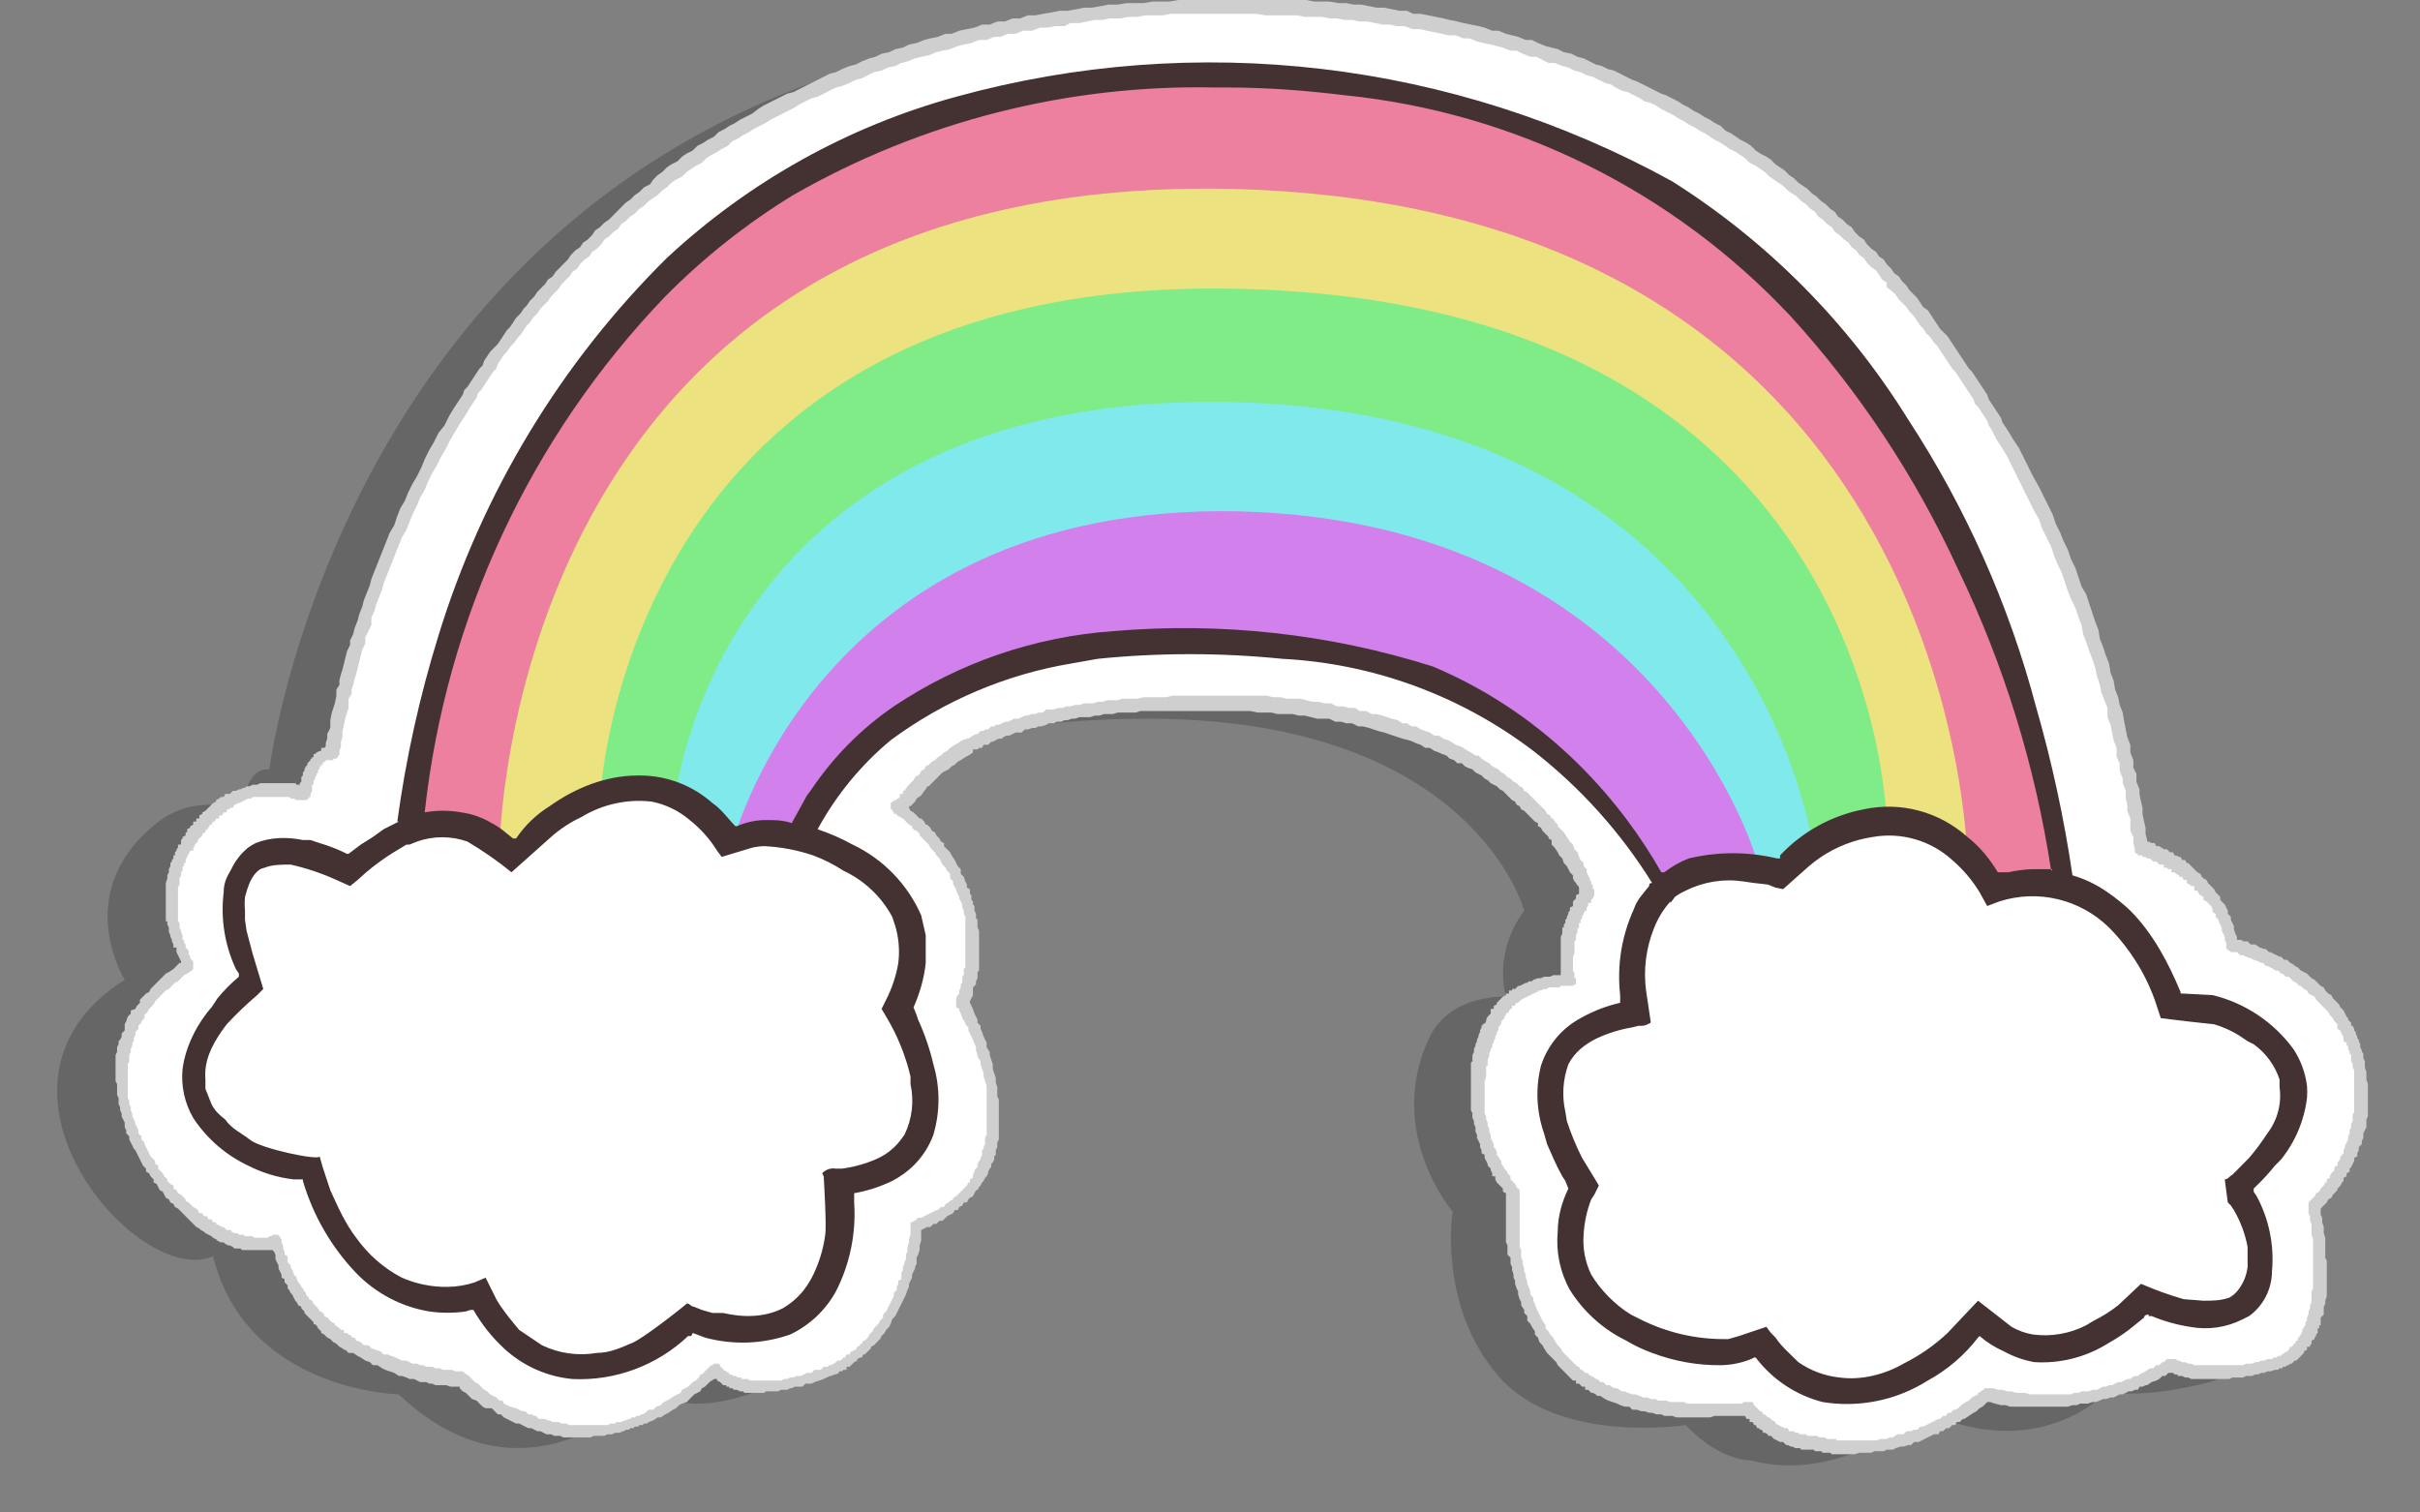 <?xml version="1.0" encoding="UTF-8" standalone="no"?><!-- Generator: Gravit.io --><svg xmlns="http://www.w3.org/2000/svg" xmlns:xlink="http://www.w3.org/1999/xlink" style="isolation:isolate" viewBox="0 0 1440 900" width="1440pt" height="900pt"><rect x="0" y="0" width="1440" height="900" fill="#808080" stroke="none"/><defs><clipPath id="_clipPath_VvIZTMcFi3SQVzDgEoJEbOG16OPLEPZH"><rect width="1440" height="900"/></clipPath></defs><g clip-path="url(#_clipPath_VvIZTMcFi3SQVzDgEoJEbOG16OPLEPZH)"><g><path d=" M 160.288 457.81 C 160.288 457.81 212.846 35.638 659.591 15.534 C 1106.337 -5.483 1217.797 365.517 1235.92 514.465 C 1235.92 514.465 1283.948 529.086 1290.291 572.948 C 1290.291 572.948 1352.817 589.396 1365.503 639.654 C 1379.096 694.482 1339.224 728.292 1339.224 728.292 C 1339.224 728.292 1357.348 810.534 1314.758 822.413 C 1272.167 833.378 1254.044 827.896 1254.044 827.896 C 1254.044 827.896 1214.172 871.758 1145.302 839.775 C 1145.302 839.775 1096.369 883.637 1041.998 869.016 C 1041.998 869.016 1023.875 869.93 1003.033 847.999 C 1003.033 847.999 926.914 859.878 891.573 818.758 C 855.326 776.723 864.387 720.982 864.387 720.982 C 864.387 720.982 823.609 673.465 850.795 616.81 C 863.481 591.223 896.104 593.051 896.104 593.051 C 896.104 593.051 887.948 567.465 906.978 541.879 C 906.978 541.879 877.074 428.568 684.964 427.655 C 518.228 427.655 511.885 482.482 494.667 488.879 C 494.667 488.879 560.818 532.741 534.539 605.844 C 534.539 605.844 591.628 707.275 507.354 738.344 C 507.354 738.344 504.635 805.965 452.983 826.982 C 400.425 847.085 387.738 824.24 387.738 824.24 C 387.738 824.24 316.15 904.654 237.313 829.723 C 237.313 829.723 146.695 827.896 126.759 747.482 C 82.356 767.585 -23.666 645.137 74.201 582.999 C 74.201 582.999 41.579 530.913 93.231 489.793 C 115.885 471.517 143.07 481.568 143.07 481.568 C 143.07 481.568 146.695 456.896 159.382 457.81 L 160.288 457.81 Z " fill-rule="evenodd" fill="rgb(0,0,0)" fill-opacity="0.2"/><path d=" M 198.347 448.672 C 198.347 448.672 250.905 25.586 696.745 4.569 C 1143.49 -16.448 1254.95 355.465 1273.073 504.413 C 1273.073 504.413 1321.101 519.034 1327.444 562.896 C 1327.444 562.896 1390.876 579.344 1402.657 628.689 C 1416.249 683.516 1376.378 717.327 1376.378 717.327 C 1376.378 717.327 1394.501 800.482 1351.911 812.361 C 1309.321 823.327 1292.103 812.361 1292.103 812.361 C 1292.103 812.361 1244.076 845.258 1182.456 830.637 C 1182.456 830.637 1134.428 872.671 1079.151 858.051 C 1079.151 858.051 1061.028 859.878 1040.186 837.947 C 1040.186 837.947 964.067 849.827 928.726 808.706 C 892.479 766.671 901.541 710.93 901.541 710.93 C 901.541 710.93 860.763 665.241 889.76 607.672 C 901.541 582.086 935.069 582.999 935.069 582.999 C 935.069 582.999 926.008 558.327 945.037 531.827 C 945.037 531.827 915.133 419.431 723.024 418.517 C 556.287 418.517 549.944 473.344 533.633 479.741 C 533.633 479.741 598.878 522.689 572.598 596.706 C 572.598 596.706 630.594 697.223 545.413 729.206 C 545.413 729.206 542.695 796.827 491.042 816.93 C 439.39 837.947 425.798 815.102 425.798 815.102 C 425.798 815.102 355.116 895.516 275.372 819.671 C 275.372 819.671 184.755 817.844 164.819 738.344 C 120.416 757.534 15.299 635.085 112.26 573.861 C 112.26 573.861 79.638 520.861 131.29 479.741 C 154.851 461.465 181.13 472.43 181.13 472.43 C 181.13 472.43 184.755 447.758 197.441 448.672 L 198.347 448.672 Z " fill-rule="evenodd" fill="rgb(255,255,255)"/><path d=" M 167.537 466.034 L 175.693 466.034 L 176.599 466.948 L 178.411 466.948 L 178.411 466.034 L 179.317 465.12 L 179.317 462.379 L 180.224 461.465 L 180.224 459.637 L 181.13 458.724 L 181.13 457.81 L 182.036 455.982 L 182.942 455.068 L 182.942 454.155 L 184.755 452.327 L 184.755 451.413 L 185.661 451.413 L 185.661 450.499 L 186.567 450.499 L 186.567 448.672 L 187.473 448.672 L 188.379 447.758 L 190.192 446.844 L 191.098 446.844 L 191.098 445.017 L 192.91 445.017 L 193.816 444.103 L 193.816 442.275 L 194.722 439.534 L 194.722 436.793 L 196.535 433.137 L 196.535 428.568 L 197.441 423.999 L 199.253 418.517 L 200.16 413.948 L 200.16 410.293 L 201.972 407.551 L 201.972 404.81 L 202.878 401.155 L 203.784 398.413 L 204.69 394.758 L 205.597 391.103 L 206.503 387.448 L 208.315 383.793 L 208.315 381.051 L 210.127 377.396 L 211.034 373.741 L 212.846 369.172 L 213.752 365.517 L 215.565 360.948 L 216.471 357.293 L 218.283 352.724 L 220.095 348.155 L 221.002 344.5 L 222.814 339.931 L 224.626 335.362 L 226.439 330.793 L 228.251 326.224 L 230.063 321.655 L 231.876 317.086 L 234.594 312.517 L 236.407 307.034 L 238.219 302.465 L 240.938 297.896 L 242.75 293.327 L 245.468 287.844 L 248.187 283.276 L 250.905 277.793 L 252.718 273.224 L 255.436 267.741 L 258.155 263.172 L 260.873 257.689 L 264.498 253.12 L 267.217 247.638 L 269.935 243.069 L 273.56 237.586 L 275.372 234.845 L 276.278 232.103 L 278.091 230.276 L 279.903 227.534 L 281.715 224.793 L 283.528 222.051 L 285.34 219.31 L 287.153 217.482 L 288.059 214.741 L 289.871 212 L 291.683 209.258 L 293.496 207.431 L 296.214 204.689 L 298.027 201.948 L 299.839 199.207 L 301.651 196.465 L 303.464 194.638 L 305.276 191.896 L 307.088 189.155 L 309.807 186.414 L 311.619 183.672 L 313.432 181.845 L 315.244 179.103 L 317.963 176.362 L 319.775 173.62 L 321.587 171.793 L 324.306 169.052 L 326.118 166.31 L 328.837 164.483 L 330.649 161.741 L 333.368 159 L 335.18 157.172 L 337.898 154.431 L 339.711 151.689 L 342.429 148.948 L 345.148 147.121 L 346.96 144.379 L 349.679 142.552 L 352.397 139.81 L 354.21 137.069 L 356.928 135.241 L 359.647 132.5 L 362.365 130.672 L 365.084 127.931 L 367.802 125.19 L 369.615 123.362 L 372.333 120.621 L 375.052 118.793 L 377.77 116.052 L 380.489 114.224 L 383.207 111.483 L 386.832 109.655 L 388.644 106.914 L 391.363 104.172 L 394.081 102.345 L 396.8 99.603 L 399.519 97.776 L 403.143 95.948 L 405.862 93.207 L 408.58 91.379 L 412.205 89.552 L 414.924 86.81 L 418.548 84.983 L 421.267 83.155 L 424.891 81.327 L 427.61 78.586 L 431.235 76.759 L 433.953 74.931 L 437.578 73.103 L 440.297 71.276 L 443.921 69.448 L 447.546 67.621 L 451.171 64.879 L 453.889 63.052 L 457.514 61.224 L 461.139 59.396 L 464.763 57.569 L 468.388 55.741 L 472.013 54.828 L 475.637 53 L 479.262 51.172 L 482.887 49.345 L 486.512 47.517 L 490.136 45.69 L 493.761 43.862 L 497.386 42.948 L 501.01 41.121 L 505.541 39.293 L 509.166 38.379 L 512.791 36.552 L 517.322 34.724 L 520.946 33.81 L 524.571 31.983 L 529.102 31.069 L 532.727 29.241 L 537.257 28.328 L 540.882 26.5 L 545.413 25.586 L 549.944 23.759 L 553.569 22.845 L 558.1 21.931 L 562.63 20.103 L 566.255 20.103 L 570.786 18.276 L 575.317 17.362 L 579.848 16.448 L 584.379 14.621 L 588.91 14.621 L 593.44 12.793 L 597.971 12.793 L 602.502 10.966 L 607.033 10.966 L 611.564 9.138 L 616.095 9.138 L 620.626 8.224 L 626.063 7.31 L 630.594 6.397 L 635.125 6.397 L 640.562 5.483 L 645.093 4.569 L 649.623 4.569 L 655.061 3.655 L 659.591 2.741 L 665.028 2.741 L 670.466 1.828 L 680.433 1.828 L 685.871 0.914 L 695.838 0.914 L 701.276 0 L 777.394 0 L 781.925 0.914 L 790.987 0.914 L 796.424 1.828 L 800.955 1.828 L 805.486 2.741 L 810.017 2.741 L 814.548 3.655 L 819.079 4.569 L 823.609 4.569 L 828.14 5.483 L 832.671 6.397 L 837.202 6.397 L 840.827 8.224 L 845.358 8.224 L 849.889 9.138 L 854.42 10.052 L 858.95 10.966 L 862.575 11.879 L 867.106 12.793 L 870.731 13.707 L 875.262 14.621 L 879.792 15.534 L 883.417 16.448 L 887.948 18.276 L 891.573 18.276 L 896.104 20.103 L 899.728 21.017 L 903.353 21.931 L 907.884 23.759 L 911.509 23.759 L 915.133 25.586 L 919.664 27.414 L 923.289 28.328 L 926.914 29.241 L 930.538 31.069 L 935.069 31.983 L 938.694 33.81 L 942.319 34.724 L 945.943 36.552 L 949.568 38.379 L 953.193 39.293 L 956.818 41.121 L 960.442 42.034 L 964.067 43.862 L 967.692 45.69 L 971.316 47.517 L 974.035 48.431 L 977.66 50.259 L 981.284 52.086 L 984.909 53.914 L 988.534 55.741 L 991.252 56.655 L 994.877 58.483 L 998.502 60.31 L 1001.22 62.138 L 1004.845 63.965 L 1007.563 65.793 L 1011.188 67.621 L 1013.907 69.448 L 1017.531 71.276 L 1020.25 73.103 L 1023.875 74.931 L 1026.593 77.672 L 1030.218 79.5 L 1032.936 81.327 L 1035.655 83.155 L 1039.28 84.983 L 1041.998 86.81 L 1044.717 89.552 L 1047.435 91.379 L 1051.06 93.207 L 1053.779 95.034 L 1056.497 97.776 L 1059.216 99.603 L 1061.934 101.431 L 1064.653 104.172 L 1067.371 106 L 1070.09 108.741 L 1072.808 110.569 L 1075.527 112.396 L 1078.245 115.138 L 1080.964 116.965 L 1083.682 119.707 L 1086.401 121.534 L 1089.119 124.276 L 1091.838 126.103 L 1093.65 128.845 L 1096.369 130.672 L 1099.087 133.414 L 1101.806 135.241 L 1103.618 137.983 L 1106.337 140.724 L 1109.055 142.552 L 1110.868 145.293 L 1113.586 148.034 L 1116.305 149.862 L 1118.117 152.603 L 1120.836 154.431 L 1122.648 157.172 L 1125.367 159.914 L 1127.179 162.655 L 1129.897 164.483 L 1131.71 167.224 L 1134.428 169.965 L 1136.241 172.707 L 1138.053 174.534 L 1140.772 177.276 L 1142.584 180.017 L 1144.396 182.758 L 1147.115 184.586 L 1148.927 187.327 L 1150.739 190.069 L 1152.552 192.81 L 1154.364 195.551 L 1157.083 198.293 L 1158.895 200.12 L 1160.707 202.862 L 1162.52 205.603 L 1164.332 208.345 L 1166.144 211.086 L 1167.957 213.827 L 1169.769 216.569 L 1171.582 219.31 L 1173.394 221.138 L 1175.206 223.879 L 1177.019 226.62 L 1178.831 229.362 L 1180.643 232.103 L 1182.456 234.845 L 1183.362 237.586 L 1185.174 240.327 L 1186.987 243.069 L 1188.799 245.81 L 1190.611 248.551 L 1191.517 251.293 L 1195.142 256.776 L 1197.861 261.345 L 1201.485 266.827 L 1204.204 272.31 L 1206.922 277.793 L 1209.641 283.276 L 1213.266 289.672 L 1215.984 295.155 L 1218.703 300.638 L 1221.421 306.12 L 1223.234 311.603 L 1225.952 317.086 L 1227.765 321.655 L 1230.483 327.138 L 1232.295 332.62 L 1235.014 338.103 L 1236.826 343.586 L 1238.639 349.069 L 1241.357 353.638 L 1243.17 359.12 L 1244.982 364.603 L 1246.794 370.086 L 1248.607 374.655 L 1249.513 380.137 L 1251.325 384.706 L 1253.138 390.189 L 1254.95 394.758 L 1255.856 400.241 L 1257.668 404.81 L 1258.575 410.293 L 1260.387 414.862 L 1261.293 419.431 L 1263.105 423.999 L 1264.012 429.482 L 1264.918 434.051 L 1265.824 438.62 L 1267.636 443.189 L 1267.636 447.758 L 1269.449 452.327 L 1269.449 456.896 L 1271.261 460.551 L 1271.261 465.12 L 1273.073 469.689 L 1273.073 472.43 L 1273.98 476.999 L 1274.886 480.655 L 1274.886 484.31 L 1275.792 488.879 L 1276.698 492.534 L 1276.698 496.189 L 1277.604 499.844 L 1277.604 500.758 L 1278.51 500.758 L 1280.323 501.672 L 1282.135 501.672 L 1283.041 503.499 L 1284.854 503.499 L 1287.572 505.327 L 1289.385 505.327 L 1291.197 507.155 L 1293.009 507.155 L 1293.915 508.982 L 1294.822 508.982 L 1296.634 509.896 L 1297.54 509.896 L 1298.446 511.724 L 1300.259 511.724 L 1301.165 513.551 L 1302.071 513.551 L 1303.883 515.379 L 1305.696 517.206 L 1306.602 518.12 L 1307.508 519.034 L 1309.321 519.948 L 1310.227 521.775 L 1311.133 522.689 L 1312.945 523.603 L 1313.851 525.43 L 1314.758 526.344 L 1316.57 528.172 L 1317.476 529.086 L 1318.382 530.913 L 1319.288 531.827 L 1321.101 533.655 L 1321.101 535.482 L 1322.913 537.31 L 1323.819 538.223 L 1324.726 540.051 L 1325.632 541.879 L 1325.632 543.706 L 1327.444 545.534 L 1327.444 547.361 L 1328.35 549.189 L 1329.256 551.017 L 1329.256 552.844 L 1330.163 555.586 L 1331.069 557.413 L 1331.069 559.241 L 1333.787 559.241 L 1334.693 560.154 L 1337.412 560.154 L 1339.224 561.982 L 1341.943 561.982 L 1344.661 563.81 L 1347.38 564.723 L 1348.286 564.723 L 1350.098 566.551 L 1351.005 566.551 L 1352.817 567.465 L 1354.629 568.379 L 1356.442 569.292 L 1357.348 569.292 L 1359.16 571.12 L 1360.973 571.12 L 1362.785 572.948 L 1364.597 573.861 L 1365.503 574.775 L 1367.316 575.689 L 1369.128 577.517 L 1370.941 578.43 L 1372.753 579.344 L 1374.565 581.172 L 1375.471 582.086 L 1377.284 582.999 L 1379.096 584.827 L 1380.909 586.654 L 1382.721 587.568 L 1383.627 589.396 L 1385.439 591.223 L 1387.252 592.137 L 1388.158 593.965 L 1389.97 595.792 L 1391.783 597.62 L 1392.689 599.448 L 1394.501 601.275 L 1395.407 603.103 L 1396.314 604.93 L 1397.22 605.844 L 1397.22 606.758 L 1398.126 607.672 L 1399.032 608.585 L 1399.032 610.413 L 1399.938 610.413 L 1400.844 612.241 L 1400.844 613.154 L 1401.751 614.068 L 1401.751 614.982 L 1402.657 616.81 L 1402.657 617.723 L 1403.563 618.637 L 1403.563 619.551 L 1404.469 621.379 L 1404.469 623.206 L 1405.375 625.034 L 1405.375 625.948 L 1406.281 626.861 L 1406.281 629.603 L 1407.188 631.43 L 1407.188 635.085 L 1408.094 637.827 L 1408.094 642.396 L 1409 645.137 L 1409 664.327 L 1408.094 666.154 L 1408.094 670.723 L 1407.188 672.551 L 1406.281 674.378 L 1406.281 677.12 L 1405.375 678.947 L 1405.375 680.775 L 1403.563 682.603 L 1403.563 684.43 L 1402.657 686.258 L 1402.657 688.085 L 1400.844 688.999 L 1400.844 690.827 L 1399.938 692.654 L 1399.032 694.482 L 1398.126 695.396 L 1398.126 697.223 L 1396.314 698.137 L 1396.314 699.965 L 1394.501 700.878 L 1394.501 702.706 L 1393.595 703.62 L 1392.689 705.447 L 1391.783 706.361 L 1390.876 707.275 L 1390.876 708.189 L 1388.158 710.93 L 1387.252 712.758 L 1385.439 713.672 L 1384.533 715.499 L 1382.721 717.327 L 1380.909 719.154 L 1380.909 722.809 L 1381.815 724.637 L 1381.815 727.378 L 1382.721 730.12 L 1382.721 733.775 L 1383.627 736.516 L 1383.627 748.396 L 1384.533 750.223 L 1384.533 771.24 L 1383.627 773.982 L 1383.627 775.809 L 1382.721 777.637 L 1382.721 782.206 L 1380.909 784.034 L 1380.909 788.602 L 1380.002 788.602 L 1380.002 790.43 L 1379.096 790.43 L 1379.096 793.171 L 1378.19 794.085 L 1378.19 794.999 L 1377.284 795.913 L 1377.284 796.827 L 1375.471 797.74 L 1375.471 799.568 L 1374.565 800.482 L 1374.565 801.396 L 1372.753 801.396 L 1372.753 803.223 L 1370.941 804.137 L 1370.941 805.051 L 1370.034 805.965 L 1369.128 806.878 L 1367.316 808.706 L 1366.41 809.62 L 1365.503 809.62 L 1364.597 810.534 L 1363.691 811.447 L 1362.785 811.447 L 1361.879 812.361 L 1360.973 812.361 L 1360.066 813.275 L 1358.254 813.275 L 1358.254 814.189 L 1356.442 814.189 L 1355.536 815.102 L 1353.723 815.102 L 1351.005 816.016 L 1349.192 816.016 L 1347.38 816.93 L 1345.568 816.93 L 1343.755 817.844 L 1341.943 817.844 L 1340.131 818.758 L 1336.506 818.758 L 1334.693 819.671 L 1328.35 819.671 L 1326.538 820.585 L 1303.883 820.585 L 1302.071 819.671 L 1300.259 819.671 L 1298.446 818.758 L 1295.728 818.758 L 1295.728 817.844 L 1293.915 817.844 L 1293.009 816.93 L 1290.291 816.93 L 1288.478 818.758 L 1286.666 818.758 L 1284.854 820.585 L 1283.041 821.499 L 1280.323 822.413 L 1277.604 824.24 L 1276.698 824.24 L 1274.886 825.154 L 1273.073 825.154 L 1272.167 826.982 L 1270.355 826.982 L 1268.543 827.896 L 1266.73 827.896 L 1264.918 828.809 L 1263.105 829.723 L 1261.293 829.723 L 1259.481 830.637 L 1257.668 831.551 L 1255.856 831.551 L 1253.138 832.465 L 1251.325 832.465 L 1249.513 833.378 L 1246.794 834.292 L 1244.982 834.292 L 1242.263 835.206 L 1237.732 835.206 L 1235.92 836.12 L 1233.202 836.12 L 1230.483 837.033 L 1196.048 837.033 L 1193.33 836.12 L 1190.611 836.12 L 1186.987 835.206 L 1184.268 834.292 L 1182.456 834.292 L 1181.55 835.206 L 1179.737 837.033 L 1177.925 837.947 L 1176.112 839.775 L 1174.3 840.689 L 1171.582 842.516 L 1168.863 844.344 L 1167.957 844.344 L 1166.144 846.171 L 1164.332 846.171 L 1163.426 847.999 L 1161.614 847.999 L 1159.801 849.827 L 1157.989 849.827 L 1156.177 851.654 L 1154.364 851.654 L 1153.458 853.482 L 1150.739 853.482 L 1148.927 854.396 L 1147.115 855.309 L 1145.302 856.223 L 1143.49 857.137 L 1141.678 858.051 L 1138.959 858.051 L 1137.147 859.878 L 1135.334 859.878 L 1132.616 860.792 L 1130.804 860.792 L 1128.085 861.706 L 1126.273 862.62 L 1122.648 862.62 L 1120.836 863.533 L 1115.399 863.533 L 1113.586 864.447 L 1106.337 864.447 L 1103.618 865.361 L 1090.026 865.361 L 1089.119 864.447 L 1084.589 864.447 L 1083.682 863.533 L 1080.058 863.533 L 1079.151 862.62 L 1071.902 862.62 L 1070.996 861.706 L 1068.277 861.706 L 1066.465 860.792 L 1065.559 860.792 L 1063.746 859.878 L 1062.84 859.878 L 1061.028 858.051 L 1059.216 858.051 L 1057.403 857.137 L 1055.591 856.223 L 1053.779 854.396 L 1051.966 854.396 L 1051.966 853.482 L 1050.154 852.568 L 1049.248 852.568 L 1048.341 850.74 L 1047.435 850.74 L 1046.529 849.827 L 1045.623 849.827 L 1044.717 847.999 L 1043.811 847.999 L 1042.904 846.171 L 1041.092 846.171 L 1041.092 844.344 L 1039.28 844.344 L 1038.374 842.516 L 1020.25 842.516 L 1017.531 843.43 L 997.596 843.43 L 994.877 842.516 L 990.346 842.516 L 988.534 841.602 L 985.815 841.602 L 983.097 840.689 L 981.284 840.689 L 978.566 839.775 L 976.753 839.775 L 974.035 838.861 L 971.316 838.861 L 969.504 837.033 L 966.785 837.033 L 964.067 836.12 L 962.255 835.206 L 959.536 834.292 L 956.818 833.378 L 955.005 832.465 L 952.287 830.637 L 950.474 830.637 L 949.568 829.723 L 947.756 828.809 L 946.85 828.809 L 945.943 827.896 L 945.037 826.982 L 943.225 826.982 L 943.225 825.154 L 941.413 825.154 L 940.506 824.24 L 939.6 823.327 L 937.788 823.327 L 937.788 821.499 L 935.975 821.499 L 935.069 820.585 L 934.163 819.671 L 933.257 818.758 L 932.351 817.844 L 931.445 816.93 L 930.538 816.016 L 929.632 815.102 L 928.726 814.189 L 927.82 813.275 L 926.914 812.361 L 926.008 810.534 L 924.195 808.706 L 922.383 806.878 L 920.57 805.051 L 918.758 802.309 L 917.852 800.482 L 916.04 798.654 L 915.133 795.913 L 913.321 794.085 L 913.321 792.258 L 911.509 789.516 L 910.603 787.689 L 908.79 785.861 L 908.79 783.12 L 906.978 781.292 L 906.978 779.465 L 905.165 776.723 L 905.165 774.896 L 904.259 773.068 L 903.353 770.327 L 903.353 768.499 L 902.447 766.671 L 901.541 763.93 L 901.541 762.103 L 900.635 760.275 L 900.635 758.447 L 899.728 755.706 L 899.728 753.878 L 898.822 752.051 L 898.822 748.396 L 897.01 746.568 L 897.01 741.085 L 896.104 739.258 L 896.104 710.016 L 894.291 709.103 L 894.291 707.275 L 892.479 705.447 L 890.667 703.62 L 889.76 701.792 L 889.76 699.965 L 887.948 699.965 L 887.948 698.137 L 887.042 696.31 L 887.042 695.396 L 885.23 693.568 L 885.23 692.654 L 884.323 690.827 L 883.417 688.999 L 883.417 687.172 L 881.605 686.258 L 881.605 684.43 L 880.699 682.603 L 880.699 680.775 L 879.792 678.947 L 878.886 677.12 L 878.886 675.292 L 877.98 673.465 L 877.98 670.723 L 877.074 668.896 L 877.074 667.068 L 876.168 665.241 L 876.168 662.499 L 875.262 660.672 L 875.262 632.344 L 876.168 631.43 L 876.168 627.775 L 877.074 625.948 L 877.074 624.12 L 877.98 622.292 L 877.98 621.379 L 878.886 619.551 L 878.886 618.637 L 879.792 616.81 L 879.792 615.896 L 880.699 614.068 L 880.699 613.154 L 881.605 611.327 L 881.605 610.413 L 883.417 608.585 L 883.417 609.499 L 884.323 607.672 L 884.323 606.758 L 885.23 604.93 L 886.136 604.017 L 887.042 603.103 L 887.042 600.361 L 888.854 600.361 L 888.854 598.534 L 890.667 597.62 L 890.667 596.706 L 891.573 595.792 L 892.479 594.879 L 893.385 593.965 L 894.291 593.051 L 896.104 592.137 L 896.104 591.223 L 897.916 591.223 L 897.916 589.396 L 899.728 589.396 L 899.728 588.482 L 901.541 588.482 L 902.447 587.568 L 903.353 586.654 L 904.259 586.654 L 906.072 585.741 L 907.884 584.827 L 908.79 584.827 L 909.696 583.913 L 911.509 583.913 L 912.415 582.999 L 915.133 582.086 L 916.946 582.086 L 918.758 581.172 L 922.383 581.172 L 924.195 580.258 L 928.726 580.258 L 928.726 557.413 L 929.632 555.586 L 929.632 551.93 L 930.538 551.93 L 930.538 550.103 L 931.445 549.189 L 931.445 547.361 L 932.351 546.448 L 932.351 545.534 L 933.257 543.706 L 933.257 542.792 L 934.163 541.879 L 934.163 540.051 L 935.975 539.137 L 935.975 536.396 L 936.882 535.482 L 937.788 534.568 L 937.788 532.741 L 939.6 531.827 L 939.6 528.172 L 938.694 526.344 L 938.694 527.258 L 937.788 525.43 L 936.882 524.517 L 935.975 522.689 L 935.975 520.861 L 934.163 519.034 L 933.257 517.206 L 932.351 515.379 L 930.538 513.551 L 929.632 510.81 L 927.82 508.982 L 926.914 507.155 L 925.101 504.413 L 923.289 502.586 L 923.289 499.844 L 921.477 498.93 L 921.477 498.017 L 919.664 496.189 L 918.758 495.275 L 917.852 494.361 L 916.946 492.534 L 915.133 491.62 L 915.133 489.793 L 913.321 488.879 L 912.415 487.965 L 910.603 486.137 L 909.696 485.224 L 907.884 483.396 L 906.978 482.482 L 905.165 481.568 L 904.259 479.741 L 902.447 478.827 L 901.541 476.999 L 899.728 476.086 L 897.916 474.258 L 897.01 473.344 L 896.104 472.43 L 894.291 470.603 L 892.479 469.689 L 890.667 467.862 L 888.854 466.948 L 887.042 466.034 L 885.23 464.206 L 883.417 463.293 L 881.605 461.465 L 879.792 460.551 L 877.98 459.637 L 876.168 457.81 L 873.449 456.896 L 871.637 455.982 L 869.825 454.155 L 867.106 454.155 L 865.294 452.327 L 862.575 451.413 L 860.763 449.586 L 858.044 448.672 L 856.232 447.758 L 853.513 446.844 L 850.795 445.017 L 848.076 445.017 L 845.358 443.189 L 842.639 442.275 L 840.827 441.362 L 838.108 440.448 L 834.484 439.534 L 831.765 438.62 L 829.047 437.706 L 826.328 436.793 L 823.609 435.879 L 819.985 434.965 L 817.266 434.051 L 814.548 433.137 L 810.923 432.224 L 808.204 432.224 L 804.58 430.396 L 800.955 430.396 L 798.237 429.482 L 794.612 429.482 L 790.987 427.655 L 783.738 427.655 L 780.113 426.741 L 776.488 425.827 L 772.864 425.827 L 769.239 424.913 L 760.177 424.913 L 756.552 423.999 L 748.397 423.999 L 743.866 423.086 L 678.621 423.086 L 675.903 423.999 L 665.028 423.999 L 662.31 424.913 L 656.873 424.913 L 654.154 425.827 L 651.436 425.827 L 648.717 426.741 L 642.374 426.741 L 639.656 427.655 L 637.843 427.655 L 635.125 428.568 L 633.312 428.568 L 631.5 429.482 L 628.781 429.482 L 626.969 430.396 L 624.25 430.396 L 622.438 431.31 L 619.72 432.224 L 617.907 432.224 L 616.095 433.137 L 614.283 433.137 L 611.564 434.051 L 609.752 434.051 L 607.939 435.879 L 604.315 435.879 L 602.502 436.793 L 600.69 437.706 L 598.878 437.706 L 597.065 438.62 L 596.159 439.534 L 594.347 439.534 L 592.534 440.448 L 590.722 441.362 L 589.816 441.362 L 588.003 443.189 L 585.285 443.189 L 584.379 445.017 L 582.566 445.017 L 581.66 445.93 L 578.942 445.93 L 578.942 447.758 L 576.223 449.586 L 574.411 450.499 L 571.692 452.327 L 569.88 453.241 L 568.068 455.068 L 566.255 455.982 L 564.443 457.81 L 562.63 458.724 L 560.818 459.637 L 559.006 461.465 L 558.1 462.379 L 556.287 464.206 L 555.381 465.12 L 554.475 466.034 L 552.662 467.862 L 551.756 467.862 L 550.85 469.689 L 549.944 470.603 L 548.132 473.344 L 545.413 475.172 L 544.507 476.999 L 543.601 477.913 L 542.695 478.827 L 541.788 479.741 L 540.882 479.741 L 540.882 480.655 L 541.788 482.482 L 543.601 483.396 L 545.413 485.224 L 547.225 487.051 L 548.132 487.051 L 549.944 488.879 L 550.85 490.706 L 551.756 490.706 L 553.569 492.534 L 554.475 494.361 L 556.287 495.275 L 557.193 497.103 L 559.006 498.93 L 559.912 500.758 L 561.724 501.672 L 561.724 503.499 L 563.537 505.327 L 565.349 507.155 L 566.255 508.982 L 568.068 511.724 L 568.974 513.551 L 569.88 515.379 L 571.692 517.206 L 571.692 519.948 L 573.505 521.775 L 574.411 524.517 L 575.317 526.344 L 575.317 528.172 L 577.129 529.086 L 577.129 531.827 L 578.035 532.741 L 578.035 535.482 L 578.942 536.396 L 578.942 538.223 L 579.848 539.137 L 579.848 541.879 L 580.754 543.706 L 580.754 546.448 L 581.66 547.361 L 581.66 551.93 L 582.566 553.758 L 582.566 577.517 L 581.66 578.43 L 581.66 582.086 L 580.754 583.913 L 580.754 585.741 L 578.942 587.568 L 578.942 592.137 L 578.035 593.965 L 577.129 595.792 L 577.129 596.706 L 578.942 600.361 L 579.848 603.103 L 580.754 604.93 L 581.66 606.758 L 581.66 608.585 L 583.473 610.413 L 583.473 612.241 L 584.379 614.068 L 585.285 616.81 L 586.191 618.637 L 587.097 620.465 L 587.097 623.206 L 588.91 625.948 L 588.91 627.775 L 589.816 630.516 L 590.722 633.258 L 590.722 635.999 L 591.628 638.741 L 592.534 641.482 L 592.534 644.223 L 593.44 646.965 L 593.44 652.447 L 594.347 654.275 L 594.347 678.034 L 593.44 679.861 L 593.44 682.603 L 592.534 684.43 L 592.534 687.172 L 591.628 688.085 L 591.628 689.913 L 590.722 691.741 L 589.816 692.654 L 589.816 694.482 L 588.91 695.396 L 588.003 697.223 L 588.003 698.137 L 587.097 699.965 L 586.191 700.878 L 585.285 702.706 L 584.379 703.62 L 583.473 705.447 L 582.566 706.361 L 581.66 708.189 L 580.754 708.189 L 579.848 710.016 L 578.942 711.844 L 577.129 712.758 L 576.223 713.672 L 575.317 715.499 L 573.505 715.499 L 572.598 717.327 L 570.786 718.241 L 569.88 720.068 L 568.068 720.068 L 567.161 721.896 L 565.349 722.809 L 563.537 723.723 L 562.63 724.637 L 560.818 726.465 L 559.006 726.465 L 557.193 728.292 L 555.381 728.292 L 553.569 730.12 L 551.756 730.12 L 549.944 731.034 L 548.132 731.947 L 548.132 738.344 L 547.225 741.085 L 547.225 743.827 L 546.319 746.568 L 545.413 748.396 L 545.413 752.051 L 544.507 753.878 L 544.507 754.792 L 543.601 756.62 L 542.695 758.447 L 542.695 760.275 L 541.788 762.103 L 540.882 763.93 L 540.882 765.758 L 539.976 767.585 L 539.07 770.327 L 538.164 772.154 L 537.257 773.982 L 536.351 775.809 L 535.445 777.637 L 534.539 779.465 L 533.633 781.292 L 532.727 783.12 L 530.914 784.947 L 530.008 787.689 L 529.102 789.516 L 527.29 791.344 L 526.383 793.171 L 524.571 794.999 L 523.665 796.827 L 521.852 798.654 L 520.04 800.482 L 518.228 801.396 L 518.228 802.309 L 517.322 803.223 L 516.415 804.137 L 515.509 805.051 L 514.603 805.965 L 513.697 805.965 L 512.791 807.792 L 511.885 807.792 L 510.072 808.706 L 510.072 809.62 L 508.26 810.534 L 506.447 812.361 L 505.541 813.275 L 503.729 813.275 L 503.729 815.102 L 501.917 815.102 L 501.01 816.016 L 499.198 816.016 L 499.198 816.93 L 497.386 817.844 L 496.479 817.844 L 494.667 818.758 L 493.761 818.758 L 491.949 819.671 L 490.136 820.585 L 487.418 821.499 L 484.699 822.413 L 482.887 823.327 L 479.262 823.327 L 477.45 825.154 L 472.919 825.154 L 471.107 826.068 L 470.2 826.068 L 468.388 826.982 L 464.763 826.982 L 462.951 827.896 L 455.702 827.896 L 454.795 828.809 L 443.015 828.809 L 442.109 827.896 L 440.297 827.896 L 438.484 826.982 L 436.672 826.982 L 435.766 826.068 L 433.953 826.068 L 433.953 825.154 L 432.141 825.154 L 432.141 824.24 L 430.329 824.24 L 429.422 823.327 L 428.516 822.413 L 426.704 821.499 L 426.704 820.585 L 424.891 820.585 L 422.173 822.413 L 420.361 824.24 L 419.454 825.154 L 417.642 826.068 L 416.736 827.896 L 414.924 828.809 L 413.111 829.723 L 411.299 831.551 L 410.393 832.465 L 408.58 834.292 L 405.862 835.206 L 404.049 836.12 L 402.237 837.947 L 400.425 838.861 L 397.706 840.689 L 395.894 841.602 L 393.175 843.43 L 391.363 843.43 L 388.644 845.258 L 385.926 846.171 L 385.02 847.085 L 383.207 847.085 L 382.301 847.999 L 380.489 847.999 L 379.583 848.913 L 377.77 848.913 L 376.864 849.827 L 375.052 849.827 L 374.146 850.74 L 372.333 850.74 L 371.427 851.654 L 370.521 851.654 L 368.709 852.568 L 365.99 852.568 L 364.178 853.482 L 361.459 853.482 L 359.647 854.396 L 353.303 854.396 L 351.491 855.309 L 335.18 855.309 L 333.368 854.396 L 329.743 854.396 L 327.931 853.482 L 325.212 853.482 L 323.4 852.568 L 321.587 851.654 L 319.775 851.654 L 317.963 850.74 L 316.15 849.827 L 314.338 849.827 L 312.526 848.913 L 310.713 847.999 L 308.901 847.085 L 307.088 847.085 L 305.276 846.171 L 303.464 845.258 L 301.651 844.344 L 299.839 843.43 L 298.027 841.602 L 296.214 841.602 L 294.402 839.775 L 292.59 837.947 L 288.965 837.947 L 287.153 837.033 L 285.34 835.206 L 283.528 833.378 L 280.809 832.465 L 278.997 830.637 L 277.185 828.809 L 275.372 827.896 L 273.56 826.068 L 273.56 825.154 L 268.123 825.154 L 265.404 824.24 L 259.061 824.24 L 257.249 823.327 L 255.436 823.327 L 253.624 822.413 L 249.999 822.413 L 248.187 821.499 L 246.375 820.585 L 243.656 820.585 L 241.844 819.671 L 239.125 818.758 L 237.313 818.758 L 234.594 816.93 L 231.876 816.016 L 229.157 815.102 L 227.345 814.189 L 224.626 812.361 L 221.908 812.361 L 220.095 810.534 L 217.377 809.62 L 214.658 807.792 L 212.846 806.878 L 210.127 805.051 L 207.409 805.051 L 205.597 803.223 L 204.69 803.223 L 203.784 802.309 L 201.972 801.396 L 201.066 800.482 L 200.16 799.568 L 198.347 798.654 L 197.441 797.74 L 196.535 796.827 L 194.722 795.913 L 193.816 794.999 L 192.91 794.085 L 191.098 793.171 L 191.098 792.258 L 189.285 790.43 L 188.379 788.602 L 186.567 787.689 L 186.567 786.775 L 184.755 784.947 L 183.848 784.034 L 182.942 783.12 L 181.13 781.292 L 181.13 780.378 L 179.317 778.551 L 179.317 777.637 L 177.505 776.723 L 176.599 774.896 L 175.693 773.982 L 174.787 772.154 L 173.88 770.327 L 172.974 769.413 L 172.068 767.585 L 171.162 766.671 L 171.162 764.844 L 169.35 763.016 L 169.35 761.189 L 167.537 760.275 L 167.537 758.447 L 166.631 756.62 L 165.725 754.792 L 165.725 752.965 L 164.819 751.137 L 163.912 749.309 L 163.912 746.568 L 163.006 744.74 L 162.1 743.827 L 143.977 743.827 L 143.07 742.913 L 139.446 742.913 L 138.539 741.999 L 136.727 741.085 L 135.821 741.085 L 134.009 740.172 L 133.102 739.258 L 131.29 739.258 L 129.478 738.344 L 128.572 737.43 L 126.759 736.516 L 125.853 735.603 L 124.041 734.689 L 122.228 733.775 L 121.322 732.861 L 119.51 731.947 L 118.604 731.034 L 116.791 730.12 L 115.885 729.206 L 114.073 727.378 L 112.26 725.551 L 111.354 724.637 L 109.542 722.809 L 108.636 721.896 L 106.823 720.068 L 105.917 719.154 L 104.105 718.241 L 103.199 716.413 L 101.386 715.499 L 100.48 713.672 L 98.668 712.758 L 97.762 710.93 L 96.855 709.103 L 95.043 708.189 L 94.137 706.361 L 93.231 704.534 L 91.418 703.62 L 91.418 701.792 L 89.606 699.965 L 88.7 698.137 L 86.887 697.223 L 86.887 695.396 L 85.075 693.568 L 84.169 691.741 L 83.263 689.913 L 82.356 688.085 L 81.45 686.258 L 80.544 684.43 L 79.638 683.516 L 78.732 681.689 L 77.826 679.861 L 76.919 678.034 L 76.919 676.206 L 75.107 674.378 L 75.107 672.551 L 74.201 670.723 L 74.201 667.982 L 73.295 666.154 L 72.389 664.327 L 72.389 662.499 L 71.482 660.672 L 71.482 658.844 L 70.576 657.016 L 70.576 653.361 L 69.67 651.534 L 69.67 645.137 L 68.764 643.31 L 68.764 627.775 L 69.67 625.948 L 69.67 623.206 L 70.576 621.379 L 70.576 619.551 L 71.482 618.637 L 72.389 616.81 L 72.389 614.982 L 74.201 613.154 L 74.201 609.499 L 75.107 607.672 L 76.013 604.93 L 77.826 603.103 L 77.826 601.275 L 80.544 600.361 L 81.45 598.534 L 83.263 596.706 L 83.263 594.879 L 85.075 593.051 L 86.887 591.223 L 88.7 590.31 L 89.606 588.482 L 91.418 586.654 L 93.231 584.827 L 95.043 582.999 L 96.855 581.172 L 98.668 579.344 L 100.48 578.43 L 103.199 576.603 L 105.011 574.775 L 106.823 572.948 L 107.729 572.948 L 107.729 572.034 L 106.823 570.206 L 105.917 568.379 L 105.011 566.551 L 105.011 563.81 L 103.199 563.81 L 103.199 561.982 L 102.292 560.154 L 102.292 559.241 L 101.386 557.413 L 101.386 556.499 L 100.48 554.672 L 100.48 551.93 L 99.574 550.103 L 99.574 548.275 L 98.668 548.275 L 98.668 525.43 L 99.574 522.689 L 99.574 520.861 L 100.48 519.034 L 100.48 517.206 L 101.386 515.379 L 101.386 513.551 L 102.292 512.637 L 102.292 511.724 L 103.199 510.81 L 103.199 508.982 L 104.105 508.982 L 104.105 507.155 L 105.011 506.241 L 105.011 505.327 L 105.917 504.413 L 105.917 502.586 L 107.729 502.586 L 107.729 499.844 L 108.636 498.93 L 108.636 498.017 L 110.448 497.103 L 110.448 495.275 L 111.354 495.275 L 111.354 493.448 L 113.167 492.534 L 113.167 491.62 L 114.979 490.706 L 114.979 488.879 L 116.791 488.879 L 116.791 487.051 L 118.604 487.051 L 118.604 485.224 L 120.416 484.31 L 120.416 483.396 L 122.228 482.482 L 123.134 481.568 L 124.947 479.741 L 126.759 477.913 L 128.572 476.999 L 128.572 476.086 L 130.384 475.172 L 131.29 474.258 L 133.102 474.258 L 134.009 472.43 L 136.727 472.43 L 138.539 470.603 L 140.352 470.603 L 142.164 469.689 L 143.07 469.689 L 144.883 468.775 L 145.789 468.775 L 146.695 467.862 L 148.507 467.862 L 150.32 466.948 L 153.038 466.948 L 154.851 466.034 L 167.537 466.034 Z  M 201.066 450.499 L 200.16 451.413 L 198.347 451.413 L 198.347 452.327 L 193.816 452.327 L 193.816 453.241 L 192.91 453.241 L 192.004 454.155 L 192.004 455.068 L 191.098 455.068 L 191.098 455.982 L 190.192 455.982 L 190.192 457.81 L 189.285 457.81 L 189.285 459.637 L 188.379 460.551 L 188.379 461.465 L 187.473 462.379 L 187.473 463.293 L 186.567 465.12 L 186.567 466.948 L 185.661 466.948 L 185.661 470.603 L 184.755 472.43 L 184.755 474.258 L 183.848 474.258 L 183.848 475.172 L 182.942 475.172 L 182.942 476.086 L 176.599 476.086 L 174.787 475.172 L 172.974 475.172 L 172.068 474.258 L 150.32 474.258 L 149.414 475.172 L 147.601 475.172 L 145.789 476.086 L 143.977 476.999 L 142.164 477.913 L 141.258 477.913 L 140.352 478.827 L 139.446 478.827 L 138.539 480.655 L 136.727 480.655 L 136.727 481.568 L 134.915 481.568 L 134.915 483.396 L 133.102 483.396 L 132.196 485.224 L 130.384 485.224 L 130.384 487.051 L 128.572 487.051 L 127.665 488.879 L 126.759 488.879 L 125.853 490.706 L 124.947 490.706 L 124.041 492.534 L 123.134 493.448 L 122.228 494.361 L 122.228 495.275 L 120.416 496.189 L 120.416 497.103 L 119.51 498.017 L 118.604 498.93 L 117.697 499.844 L 117.697 500.758 L 116.791 501.672 L 115.885 502.586 L 115.885 503.499 L 114.979 504.413 L 114.979 506.241 L 113.167 506.241 L 112.26 508.068 L 111.354 509.896 L 110.448 511.724 L 110.448 513.551 L 109.542 513.551 L 109.542 515.379 L 108.636 515.379 L 108.636 518.12 L 107.729 519.034 L 107.729 520.861 L 106.823 522.689 L 106.823 526.344 L 105.917 528.172 L 105.917 548.275 L 106.823 549.189 L 106.823 551.93 L 107.729 553.758 L 107.729 554.672 L 108.636 556.499 L 108.636 559.241 L 109.542 559.241 L 109.542 561.068 L 110.448 561.982 L 110.448 563.81 L 112.26 565.637 L 112.26 567.465 L 113.167 569.292 L 113.167 570.206 L 114.073 571.12 L 114.979 572.034 L 114.979 576.603 L 114.073 577.517 L 111.354 579.344 L 109.542 580.258 L 107.729 582.086 L 105.917 583.913 L 104.105 584.827 L 102.292 586.654 L 100.48 588.482 L 98.668 589.396 L 96.855 591.223 L 95.043 593.051 L 94.137 593.965 L 92.324 595.792 L 91.418 597.62 L 89.606 599.448 L 88.7 600.361 L 87.794 602.189 L 85.981 604.017 L 85.981 605.844 L 84.169 607.672 L 84.169 608.585 L 82.356 610.413 L 82.356 612.241 L 80.544 614.068 L 80.544 615.896 L 79.638 617.723 L 79.638 619.551 L 78.732 620.465 L 78.732 622.292 L 77.826 624.12 L 77.826 625.948 L 76.919 627.775 L 76.919 631.43 L 76.013 633.258 L 76.013 653.361 L 76.919 655.189 L 76.919 657.016 L 77.826 658.844 L 77.826 660.672 L 78.732 662.499 L 78.732 664.327 L 79.638 666.154 L 80.544 667.982 L 80.544 668.896 L 81.45 670.723 L 82.356 672.551 L 82.356 674.378 L 84.169 676.206 L 84.169 678.034 L 85.981 679.861 L 85.981 680.775 L 86.887 682.603 L 87.794 684.43 L 88.7 686.258 L 89.606 688.085 L 90.512 688.999 L 92.324 690.827 L 92.324 692.654 L 94.137 693.568 L 94.137 695.396 L 95.949 697.223 L 96.855 698.137 L 97.762 699.965 L 99.574 701.792 L 99.574 702.706 L 101.386 704.534 L 103.199 705.447 L 103.199 707.275 L 105.011 708.189 L 105.917 710.016 L 107.729 710.93 L 108.636 711.844 L 110.448 713.672 L 110.448 714.585 L 112.26 715.499 L 114.073 717.327 L 114.979 718.241 L 116.791 719.154 L 117.697 720.068 L 118.604 721.896 L 120.416 721.896 L 121.322 723.723 L 123.134 723.723 L 124.041 725.551 L 125.853 725.551 L 126.759 727.378 L 128.572 727.378 L 128.572 728.292 L 130.384 729.206 L 132.196 730.12 L 133.102 730.12 L 134.915 731.947 L 137.633 731.947 L 137.633 732.861 L 139.446 733.775 L 141.258 733.775 L 142.164 734.689 L 144.883 734.689 L 145.789 735.603 L 150.32 735.603 L 151.226 736.516 L 159.382 736.516 L 160.288 735.603 L 162.1 735.603 L 162.1 734.689 L 165.725 734.689 L 165.725 735.603 L 166.631 735.603 L 166.631 736.516 L 167.537 737.43 L 167.537 739.258 L 168.443 741.085 L 168.443 742.913 L 169.35 744.74 L 169.35 746.568 L 171.162 747.482 L 171.162 751.137 L 172.974 752.965 L 172.974 753.878 L 173.88 755.706 L 174.787 757.534 L 174.787 758.447 L 176.599 760.275 L 176.599 761.189 L 177.505 763.016 L 178.411 763.93 L 179.317 765.758 L 180.224 766.671 L 181.13 768.499 L 182.036 769.413 L 182.036 770.327 L 183.848 772.154 L 183.848 773.068 L 185.661 773.982 L 186.567 775.809 L 187.473 776.723 L 188.379 777.637 L 189.285 778.551 L 190.192 780.378 L 191.098 780.378 L 192.91 782.206 L 192.91 783.12 L 194.722 784.034 L 195.629 784.947 L 196.535 785.861 L 197.441 786.775 L 199.253 787.689 L 199.253 788.602 L 201.066 789.516 L 201.972 790.43 L 202.878 791.344 L 204.69 791.344 L 204.69 793.171 L 206.503 793.171 L 207.409 794.085 L 209.221 794.999 L 209.221 795.913 L 211.034 795.913 L 211.94 797.74 L 214.658 798.654 L 216.471 800.482 L 219.189 800.482 L 221.002 802.309 L 223.72 803.223 L 226.439 804.137 L 228.251 805.965 L 230.97 805.965 L 232.782 806.878 L 235.5 807.792 L 237.313 808.706 L 239.125 809.62 L 241.844 809.62 L 243.656 810.534 L 245.468 811.447 L 248.187 811.447 L 249.999 812.361 L 251.812 812.361 L 253.624 813.275 L 257.249 813.275 L 259.061 814.189 L 261.78 814.189 L 263.592 815.102 L 269.029 815.102 L 270.841 816.016 L 275.372 816.016 L 276.278 816.93 L 278.997 818.758 L 280.809 820.585 L 282.622 822.413 L 284.434 823.327 L 286.246 825.154 L 288.059 826.982 L 289.871 827.896 L 291.683 829.723 L 293.496 830.637 L 295.308 831.551 L 297.121 833.378 L 298.933 833.378 L 299.839 835.206 L 301.651 836.12 L 303.464 837.033 L 307.088 837.947 L 308.901 838.861 L 310.713 839.775 L 312.526 839.775 L 314.338 841.602 L 316.15 841.602 L 317.963 842.516 L 318.869 842.516 L 320.681 844.344 L 324.306 844.344 L 326.118 845.258 L 327.024 845.258 L 328.837 846.171 L 332.461 846.171 L 334.274 847.085 L 336.992 847.085 L 338.805 847.999 L 361.459 847.999 L 363.271 847.085 L 365.99 847.085 L 366.896 846.171 L 369.615 846.171 L 371.427 845.258 L 372.333 845.258 L 374.146 844.344 L 375.052 844.344 L 375.958 843.43 L 377.77 843.43 L 378.676 842.516 L 380.489 842.516 L 381.395 841.602 L 382.301 841.602 L 384.114 840.689 L 385.926 838.861 L 388.644 838.861 L 390.457 837.033 L 393.175 836.12 L 394.988 834.292 L 396.8 833.378 L 398.612 832.465 L 401.331 830.637 L 403.143 829.723 L 404.956 828.809 L 405.862 826.982 L 407.674 826.068 L 409.486 825.154 L 411.299 823.327 L 412.205 822.413 L 414.017 821.499 L 414.924 820.585 L 415.83 819.671 L 416.736 817.844 L 417.642 817.844 L 419.454 816.016 L 421.267 814.189 L 423.079 812.361 L 423.985 812.361 L 424.891 811.447 L 427.61 811.447 L 428.516 812.361 L 428.516 813.275 L 429.422 813.275 L 429.422 814.189 L 430.329 814.189 L 430.329 815.102 L 432.141 816.016 L 433.047 816.93 L 433.953 816.93 L 433.953 817.844 L 434.859 817.844 L 436.672 818.758 L 437.578 818.758 L 439.39 819.671 L 441.203 819.671 L 441.203 820.585 L 444.827 820.585 L 446.64 821.499 L 464.763 821.499 L 466.576 820.585 L 468.388 820.585 L 470.2 819.671 L 472.013 819.671 L 473.825 818.758 L 476.544 818.758 L 478.356 817.844 L 480.168 816.93 L 482.887 816.93 L 484.699 815.102 L 488.324 815.102 L 490.136 813.275 L 492.855 813.275 L 492.855 812.361 L 494.667 812.361 L 495.573 811.447 L 496.479 811.447 L 498.292 809.62 L 500.104 809.62 L 501.01 808.706 L 501.917 807.792 L 502.823 807.792 L 503.729 805.965 L 505.541 805.965 L 506.447 804.137 L 507.354 804.137 L 508.26 803.223 L 509.166 803.223 L 510.072 801.396 L 511.885 800.482 L 511.885 799.568 L 512.791 799.568 L 513.697 797.74 L 514.603 797.74 L 516.415 795.913 L 517.322 794.085 L 519.134 792.258 L 520.04 790.43 L 521.852 788.602 L 522.759 787.689 L 523.665 785.861 L 525.477 784.034 L 525.477 782.206 L 527.29 780.378 L 528.196 778.551 L 529.102 776.723 L 530.008 774.896 L 530.914 773.068 L 531.82 771.24 L 531.82 769.413 L 533.633 767.585 L 533.633 765.758 L 534.539 763.93 L 534.539 762.103 L 536.351 761.189 L 536.351 757.534 L 537.257 755.706 L 537.257 753.878 L 538.164 752.051 L 538.164 751.137 L 539.07 749.309 L 539.07 746.568 L 539.976 744.74 L 539.976 741.999 L 540.882 739.258 L 540.882 737.43 L 541.788 734.689 L 541.788 727.378 L 542.695 727.378 L 543.601 726.465 L 544.507 726.465 L 546.319 724.637 L 548.132 724.637 L 549.944 723.723 L 551.756 722.809 L 553.569 721.896 L 555.381 720.982 L 557.193 720.068 L 558.1 720.068 L 559.912 718.241 L 561.724 718.241 L 562.63 716.413 L 564.443 715.499 L 565.349 714.585 L 567.161 713.672 L 567.161 712.758 L 568.974 711.844 L 569.88 710.93 L 571.692 709.103 L 573.505 707.275 L 574.411 706.361 L 575.317 705.447 L 576.223 703.62 L 577.129 703.62 L 577.129 701.792 L 578.942 700.878 L 578.942 699.051 L 579.848 697.223 L 579.848 696.31 L 581.66 694.482 L 581.66 692.654 L 582.566 690.827 L 583.473 689.913 L 583.473 688.999 L 584.379 687.172 L 584.379 684.43 L 585.285 683.516 L 585.285 682.603 L 586.191 680.775 L 586.191 677.12 L 587.097 675.292 L 587.097 646.051 L 586.191 643.31 L 585.285 640.568 L 585.285 638.741 L 584.379 635.999 L 583.473 633.258 L 583.473 631.43 L 581.66 628.689 L 581.66 627.775 L 580.754 625.034 L 580.754 623.206 L 578.942 618.637 L 578.035 616.81 L 577.129 614.982 L 576.223 613.154 L 576.223 611.327 L 574.411 609.499 L 574.411 608.585 L 572.598 605.844 L 571.692 603.103 L 570.786 601.275 L 570.786 600.361 L 568.974 599.448 L 568.974 593.965 L 569.88 592.137 L 570.786 591.223 L 570.786 589.396 L 571.692 587.568 L 571.692 585.741 L 572.598 584.827 L 572.598 581.172 L 573.505 580.258 L 573.505 576.603 L 574.411 575.689 L 574.411 545.534 L 573.505 543.706 L 573.505 541.879 L 572.598 540.051 L 572.598 538.223 L 571.692 536.396 L 570.786 534.568 L 570.786 533.655 L 569.88 531.827 L 568.974 529.999 L 568.974 529.086 L 567.161 526.344 L 567.161 524.517 L 565.349 522.689 L 565.349 519.948 L 563.537 518.12 L 562.63 516.292 L 560.818 514.465 L 559.912 512.637 L 559.006 510.81 L 557.193 508.982 L 556.287 507.155 L 555.381 506.241 L 553.569 504.413 L 552.662 502.586 L 551.756 501.672 L 549.944 499.844 L 549.038 498.93 L 547.225 497.103 L 547.225 496.189 L 545.413 494.361 L 544.507 494.361 L 542.695 492.534 L 542.695 491.62 L 540.882 490.706 L 539.976 489.793 L 539.07 488.879 L 537.257 487.051 L 535.445 486.137 L 533.633 485.224 L 533.633 484.31 L 531.82 484.31 L 531.82 483.396 L 530.914 482.482 L 530.914 481.568 L 530.008 481.568 L 530.008 477.913 L 530.914 476.999 L 531.82 476.999 L 531.82 476.086 L 533.633 476.086 L 533.633 475.172 L 534.539 475.172 L 535.445 474.258 L 535.445 472.43 L 537.257 472.43 L 537.257 470.603 L 538.164 470.603 L 539.976 467.862 L 541.788 466.034 L 543.601 464.206 L 544.507 462.379 L 546.319 461.465 L 547.225 460.551 L 548.132 458.724 L 549.944 457.81 L 550.85 455.982 L 552.662 455.068 L 554.475 453.241 L 556.287 452.327 L 558.1 450.499 L 559.912 449.586 L 561.724 447.758 L 563.537 446.844 L 565.349 445.017 L 568.068 443.189 L 569.88 442.275 L 572.598 440.448 L 575.317 439.534 L 576.223 439.534 L 578.942 437.706 L 580.754 436.793 L 581.66 436.793 L 583.473 434.965 L 585.285 434.965 L 586.191 434.051 L 588.003 434.051 L 589.816 432.224 L 591.628 432.224 L 592.534 431.31 L 594.347 431.31 L 596.159 430.396 L 597.971 429.482 L 599.784 429.482 L 601.596 428.568 L 603.408 427.655 L 606.127 427.655 L 607.939 426.741 L 609.752 425.827 L 611.564 425.827 L 613.376 424.913 L 616.095 424.913 L 617.907 423.999 L 620.626 423.999 L 622.438 422.172 L 626.969 422.172 L 629.688 421.258 L 632.406 421.258 L 634.218 420.344 L 636.937 420.344 L 639.656 419.431 L 642.374 419.431 L 645.093 418.517 L 650.53 418.517 L 653.248 417.603 L 655.967 417.603 L 658.685 416.689 L 665.028 416.689 L 667.747 415.775 L 676.809 415.775 L 680.433 414.862 L 694.026 414.862 L 697.651 413.948 L 753.834 413.948 L 757.459 414.862 L 761.989 414.862 L 765.614 415.775 L 773.77 415.775 L 777.394 416.689 L 781.019 417.603 L 784.644 417.603 L 788.269 418.517 L 791.893 418.517 L 795.518 420.344 L 799.143 420.344 L 802.767 421.258 L 806.392 421.258 L 809.111 423.086 L 812.735 423.086 L 816.36 424.913 L 819.079 424.913 L 822.703 425.827 L 825.422 426.741 L 828.14 427.655 L 831.765 428.568 L 834.484 430.396 L 837.202 430.396 L 839.921 432.224 L 842.639 432.224 L 845.358 434.051 L 848.076 434.965 L 850.795 435.879 L 853.513 437.706 L 856.232 437.706 L 858.95 439.534 L 861.669 440.448 L 863.481 441.362 L 866.2 443.189 L 868.918 444.103 L 870.731 445.017 L 873.449 446.844 L 875.262 447.758 L 877.98 449.586 L 879.792 449.586 L 881.605 451.413 L 884.323 453.241 L 886.136 454.155 L 887.948 455.982 L 889.76 456.896 L 891.573 457.81 L 893.385 459.637 L 895.197 460.551 L 897.01 462.379 L 898.822 463.293 L 900.635 465.12 L 902.447 466.034 L 904.259 467.862 L 906.072 468.775 L 906.978 470.603 L 908.79 471.517 L 910.603 473.344 L 911.509 474.258 L 913.321 476.086 L 914.227 476.999 L 916.04 478.827 L 916.946 479.741 L 918.758 481.568 L 919.664 482.482 L 920.57 484.31 L 922.383 485.224 L 923.289 487.051 L 924.195 487.051 L 925.101 488.879 L 926.914 490.706 L 926.914 491.62 L 928.726 493.448 L 929.632 494.361 L 930.538 495.275 L 932.351 498.017 L 934.163 500.758 L 935.975 502.586 L 936.882 505.327 L 938.694 507.155 L 939.6 509.896 L 940.506 511.724 L 942.319 513.551 L 942.319 515.379 L 944.131 517.206 L 944.131 519.034 L 945.037 520.861 L 945.943 522.689 L 945.943 523.603 L 946.85 524.517 L 946.85 526.344 L 947.756 526.344 L 947.756 529.086 L 948.662 529.086 L 948.662 532.741 L 947.756 534.568 L 946.85 535.482 L 946.85 537.31 L 945.037 537.31 L 945.037 539.137 L 944.131 540.051 L 944.131 541.879 L 943.225 541.879 L 941.413 545.534 L 941.413 546.448 L 940.506 547.361 L 940.506 549.189 L 939.6 549.189 L 939.6 551.93 L 938.694 552.844 L 938.694 554.672 L 937.788 556.499 L 937.788 559.241 L 936.882 560.154 L 936.882 567.465 L 935.975 569.292 L 935.975 577.517 L 936.882 579.344 L 936.882 582.086 L 937.788 582.086 L 937.788 585.741 L 936.882 585.741 L 935.975 586.654 L 928.726 586.654 L 927.82 587.568 L 921.477 587.568 L 920.57 588.482 L 918.758 588.482 L 916.946 589.396 L 915.133 589.396 L 915.133 590.31 L 914.227 590.31 L 912.415 591.223 L 910.603 592.137 L 908.79 593.051 L 906.978 593.965 L 905.165 594.879 L 904.259 595.792 L 903.353 596.706 L 902.447 596.706 L 901.541 597.62 L 901.541 598.534 L 899.728 598.534 L 899.728 600.361 L 898.822 600.361 L 897.916 601.275 L 897.916 602.189 L 896.104 603.103 L 896.104 604.017 L 895.197 604.93 L 895.197 605.844 L 894.291 606.758 L 893.385 607.672 L 893.385 608.585 L 892.479 610.413 L 891.573 611.327 L 891.573 613.154 L 890.667 614.068 L 890.667 614.982 L 889.76 616.81 L 889.76 617.723 L 888.854 619.551 L 888.854 620.465 L 887.948 621.379 L 887.948 623.206 L 887.042 624.12 L 887.042 625.034 L 886.136 626.861 L 886.136 628.689 L 885.23 630.516 L 885.23 634.172 L 884.323 634.172 L 884.323 640.568 L 883.417 643.31 L 883.417 662.499 L 884.323 664.327 L 884.323 666.154 L 885.23 667.982 L 885.23 669.81 L 886.136 671.637 L 886.136 673.465 L 887.042 675.292 L 887.042 677.12 L 887.948 678.947 L 888.854 680.775 L 888.854 682.603 L 889.76 683.516 L 890.667 685.344 L 890.667 687.172 L 891.573 688.085 L 892.479 689.913 L 893.385 690.827 L 893.385 692.654 L 894.291 693.568 L 895.197 695.396 L 897.01 697.223 L 897.01 698.137 L 898.822 699.965 L 898.822 701.792 L 900.635 703.62 L 901.541 704.534 L 902.447 706.361 L 903.353 707.275 L 904.259 708.189 L 904.259 741.999 L 905.165 743.827 L 905.165 748.396 L 906.072 750.223 L 906.072 752.051 L 906.978 754.792 L 906.978 756.62 L 907.884 758.447 L 907.884 760.275 L 908.79 762.103 L 908.79 763.93 L 909.696 765.758 L 910.603 768.499 L 910.603 770.327 L 912.415 772.154 L 912.415 773.982 L 913.321 775.809 L 914.227 778.551 L 915.133 780.378 L 916.04 782.206 L 916.946 784.034 L 917.852 785.861 L 919.664 788.602 L 919.664 790.43 L 921.477 792.258 L 922.383 794.085 L 924.195 795.913 L 925.101 797.74 L 926.914 800.482 L 928.726 802.309 L 929.632 804.137 L 931.445 805.965 L 933.257 807.792 L 935.069 809.62 L 935.975 810.534 L 936.882 811.447 L 937.788 812.361 L 938.694 813.275 L 939.6 813.275 L 940.506 815.102 L 941.413 815.102 L 942.319 816.016 L 943.225 816.93 L 945.037 816.93 L 945.037 817.844 L 946.85 818.758 L 948.662 819.671 L 949.568 820.585 L 950.474 820.585 L 951.38 821.499 L 952.287 822.413 L 954.099 822.413 L 955.911 824.24 L 957.724 824.24 L 960.442 826.068 L 962.255 826.068 L 964.973 827.896 L 966.785 827.896 L 968.598 828.809 L 971.316 829.723 L 973.129 829.723 L 975.847 830.637 L 977.66 831.551 L 980.378 831.551 L 982.191 832.465 L 984.909 832.465 L 986.721 833.378 L 991.252 833.378 L 993.971 834.292 L 1002.126 834.292 L 1003.939 835.206 L 1036.561 835.206 L 1037.467 834.292 L 1042.904 834.292 L 1043.811 836.12 L 1044.717 837.033 L 1045.623 837.947 L 1046.529 838.861 L 1047.435 839.775 L 1048.341 839.775 L 1049.248 841.602 L 1050.154 841.602 L 1051.06 842.516 L 1051.966 843.43 L 1052.872 843.43 L 1053.779 844.344 L 1054.685 845.258 L 1056.497 846.171 L 1056.497 847.085 L 1058.309 847.999 L 1060.122 848.913 L 1061.934 849.827 L 1063.746 849.827 L 1064.653 851.654 L 1067.371 851.654 L 1068.277 852.568 L 1070.09 852.568 L 1070.996 853.482 L 1074.621 853.482 L 1075.527 854.396 L 1080.964 854.396 L 1082.776 855.309 L 1085.495 855.309 L 1087.307 856.223 L 1092.744 856.223 L 1092.744 857.137 L 1116.305 857.137 L 1119.023 856.223 L 1122.648 856.223 L 1124.46 855.309 L 1126.273 855.309 L 1128.991 853.482 L 1132.616 853.482 L 1134.428 851.654 L 1137.147 851.654 L 1138.959 850.74 L 1140.772 850.74 L 1142.584 848.913 L 1144.396 848.913 L 1146.209 847.999 L 1148.021 847.085 L 1149.833 846.171 L 1151.646 845.258 L 1153.458 844.344 L 1154.364 844.344 L 1156.177 842.516 L 1157.989 842.516 L 1158.895 840.689 L 1160.707 840.689 L 1162.52 838.861 L 1163.426 838.861 L 1165.238 837.947 L 1167.051 836.12 L 1169.769 834.292 L 1171.582 833.378 L 1173.394 831.551 L 1175.206 830.637 L 1177.019 829.723 L 1177.019 828.809 L 1178.831 827.896 L 1179.737 826.982 L 1180.643 826.982 L 1180.643 826.068 L 1186.08 826.068 L 1188.799 826.982 L 1191.517 826.982 L 1194.236 827.896 L 1196.955 827.896 L 1199.673 828.809 L 1205.11 828.809 L 1207.829 829.723 L 1232.295 829.723 L 1234.108 828.809 L 1236.826 828.809 L 1238.639 827.896 L 1243.17 827.896 L 1244.982 826.982 L 1247.7 826.982 L 1249.513 826.068 L 1251.325 825.154 L 1253.138 825.154 L 1254.95 824.24 L 1256.762 824.24 L 1258.575 823.327 L 1260.387 822.413 L 1262.199 822.413 L 1264.012 821.499 L 1265.824 820.585 L 1267.636 820.585 L 1268.543 819.671 L 1270.355 818.758 L 1272.167 818.758 L 1273.073 817.844 L 1274.886 816.93 L 1276.698 816.016 L 1279.417 814.189 L 1281.229 814.189 L 1283.041 812.361 L 1284.854 812.361 L 1286.666 810.534 L 1287.572 810.534 L 1288.478 809.62 L 1289.385 808.706 L 1294.822 808.706 L 1295.728 809.62 L 1296.634 809.62 L 1298.446 810.534 L 1300.259 810.534 L 1302.071 811.447 L 1303.883 811.447 L 1305.696 812.361 L 1334.693 812.361 L 1336.506 811.447 L 1340.131 811.447 L 1341.943 810.534 L 1343.755 810.534 L 1345.568 809.62 L 1347.38 809.62 L 1349.192 808.706 L 1351.911 808.706 L 1352.817 807.792 L 1354.629 807.792 L 1355.536 806.878 L 1357.348 806.878 L 1357.348 805.965 L 1358.254 805.965 L 1359.16 805.051 L 1360.973 804.137 L 1361.879 803.223 L 1362.785 801.396 L 1363.691 801.396 L 1364.597 800.482 L 1364.597 799.568 L 1365.503 799.568 L 1366.41 797.74 L 1367.316 797.74 L 1367.316 795.913 L 1368.222 795.913 L 1368.222 794.999 L 1369.128 794.085 L 1370.034 792.258 L 1370.034 790.43 L 1370.941 790.43 L 1370.941 789.516 L 1371.847 788.602 L 1371.847 786.775 L 1372.753 785.861 L 1372.753 784.034 L 1373.659 782.206 L 1373.659 780.378 L 1374.565 778.551 L 1374.565 776.723 L 1375.471 774.896 L 1375.471 768.499 L 1376.378 766.671 L 1376.378 737.43 L 1375.471 734.689 L 1375.471 728.292 L 1374.565 726.465 L 1374.565 723.723 L 1373.659 721.896 L 1373.659 715.499 L 1374.565 714.585 L 1375.471 713.672 L 1376.378 712.758 L 1377.284 711.844 L 1378.19 710.016 L 1380.002 709.103 L 1380.909 707.275 L 1382.721 705.447 L 1383.627 703.62 L 1384.533 703.62 L 1384.533 701.792 L 1386.346 700.878 L 1386.346 699.965 L 1387.252 698.137 L 1388.158 697.223 L 1389.064 696.31 L 1389.064 694.482 L 1390.876 693.568 L 1390.876 691.741 L 1391.783 690.827 L 1392.689 688.999 L 1392.689 688.085 L 1394.501 686.258 L 1394.501 684.43 L 1395.407 682.603 L 1395.407 681.689 L 1396.314 679.861 L 1397.22 678.034 L 1397.22 676.206 L 1398.126 674.378 L 1398.126 672.551 L 1399.032 670.723 L 1399.032 668.896 L 1399.938 667.068 L 1399.938 663.413 L 1400.844 661.585 L 1400.844 636.913 L 1399.938 635.085 L 1399.938 633.258 L 1399.032 631.43 L 1399.032 627.775 L 1398.126 626.861 L 1398.126 625.948 L 1397.22 624.12 L 1397.22 622.292 L 1396.314 622.292 L 1396.314 620.465 L 1394.501 619.551 L 1394.501 616.81 L 1393.595 615.896 L 1393.595 614.982 L 1392.689 614.068 L 1392.689 613.154 L 1390.876 612.241 L 1390.876 609.499 L 1389.064 607.672 L 1388.158 605.844 L 1386.346 604.017 L 1385.439 602.189 L 1383.627 600.361 L 1382.721 599.448 L 1380.909 597.62 L 1380.002 596.706 L 1378.19 594.879 L 1377.284 593.051 L 1375.471 592.137 L 1373.659 591.223 L 1372.753 589.396 L 1370.941 588.482 L 1369.128 586.654 L 1368.222 586.654 L 1366.41 584.827 L 1364.597 583.913 L 1363.691 582.999 L 1361.879 581.172 L 1360.066 581.172 L 1358.254 579.344 L 1357.348 579.344 L 1355.536 577.517 L 1353.723 577.517 L 1352.817 576.603 L 1351.005 575.689 L 1349.192 574.775 L 1348.286 574.775 L 1346.474 572.948 L 1345.568 572.948 L 1343.755 572.034 L 1341.037 571.12 L 1339.224 570.206 L 1336.506 569.292 L 1334.693 568.379 L 1332.881 568.379 L 1331.069 566.551 L 1327.444 566.551 L 1326.538 565.637 L 1325.632 565.637 L 1325.632 564.723 L 1324.726 564.723 L 1324.726 561.068 L 1323.819 559.241 L 1323.819 557.413 L 1322.913 555.586 L 1322.007 553.758 L 1322.007 551.93 L 1321.101 550.103 L 1320.195 548.275 L 1320.195 547.361 L 1318.382 545.534 L 1318.382 543.706 L 1316.57 542.792 L 1316.57 540.965 L 1315.664 539.137 L 1314.758 538.223 L 1312.945 536.396 L 1311.133 535.482 L 1311.133 533.655 L 1309.321 532.741 L 1308.414 531.827 L 1307.508 529.999 L 1305.696 529.999 L 1305.696 527.258 L 1303.883 527.258 L 1302.977 526.344 L 1301.165 525.43 L 1301.165 523.603 L 1299.353 523.603 L 1298.446 521.775 L 1296.634 521.775 L 1296.634 520.861 L 1294.822 519.948 L 1293.915 519.034 L 1292.103 519.034 L 1292.103 517.206 L 1290.291 517.206 L 1289.385 516.292 L 1287.572 516.292 L 1287.572 514.465 L 1284.854 514.465 L 1283.041 512.637 L 1281.229 512.637 L 1279.417 510.81 L 1277.604 510.81 L 1276.698 509.896 L 1274.886 509.896 L 1274.886 508.982 L 1272.167 508.982 L 1272.167 508.068 L 1271.261 508.068 L 1270.355 507.155 L 1270.355 505.327 L 1269.449 501.672 L 1269.449 498.017 L 1267.636 494.361 L 1267.636 487.051 L 1265.824 482.482 L 1265.824 478.827 L 1264.918 475.172 L 1264.918 470.603 L 1263.105 466.034 L 1263.105 463.293 L 1261.293 458.724 L 1261.293 454.155 L 1259.481 450.499 L 1259.481 445.017 L 1257.668 440.448 L 1256.762 435.879 L 1255.856 431.31 L 1254.044 426.741 L 1254.044 421.258 L 1252.231 416.689 L 1250.419 412.12 L 1249.513 407.551 L 1247.7 402.068 L 1246.794 397.5 L 1244.982 392.017 L 1243.17 387.448 L 1241.357 381.965 L 1239.545 377.396 L 1238.639 371.913 L 1236.826 367.344 L 1235.014 361.862 L 1232.295 356.379 L 1230.483 351.81 L 1228.671 346.327 L 1226.858 340.844 L 1224.14 335.362 L 1222.327 330.793 L 1220.515 325.31 L 1217.797 319.827 L 1215.078 314.344 L 1213.266 308.862 L 1210.547 304.293 L 1207.829 298.81 L 1205.11 293.327 L 1202.392 287.844 L 1199.673 282.362 L 1196.955 276.879 L 1194.236 271.396 L 1191.517 266.827 L 1187.893 261.345 L 1185.174 255.862 L 1183.362 253.12 L 1182.456 250.379 L 1180.643 247.638 L 1178.831 244.896 L 1177.019 242.155 L 1175.206 240.327 L 1174.3 237.586 L 1172.488 234.845 L 1170.675 232.103 L 1168.863 229.362 L 1167.051 226.62 L 1165.238 223.879 L 1163.426 221.138 L 1161.614 219.31 L 1159.801 216.569 L 1157.989 213.827 L 1156.177 211.086 L 1154.364 208.345 L 1152.552 205.603 L 1150.739 203.776 L 1148.927 201.034 L 1146.209 198.293 L 1144.396 195.551 L 1142.584 193.724 L 1140.772 190.983 L 1138.959 188.241 L 1136.241 185.5 L 1134.428 182.758 L 1132.616 180.931 L 1129.897 178.189 L 1128.085 175.448 L 1126.273 173.62 L 1122.648 170.879 L 1122.648 168.138 L 1119.929 166.31 L 1118.117 163.569 L 1116.305 160.827 L 1113.586 159 L 1110.868 156.258 L 1109.055 153.517 L 1106.337 151.689 L 1104.524 148.948 L 1101.806 147.121 L 1099.994 144.379 L 1097.275 142.552 L 1094.556 139.81 L 1091.838 137.983 L 1090.026 135.241 L 1087.307 133.414 L 1084.589 130.672 L 1081.87 128.845 L 1080.058 126.103 L 1077.339 124.276 L 1074.621 121.534 L 1071.902 119.707 L 1069.184 116.965 L 1066.465 115.138 L 1063.746 113.31 L 1061.028 110.569 L 1058.309 108.741 L 1055.591 106.914 L 1052.872 105.086 L 1050.154 102.345 L 1047.435 100.517 L 1044.717 98.69 L 1041.092 96.862 L 1038.374 94.121 L 1035.655 92.293 L 1032.936 90.465 L 1029.312 88.638 L 1026.593 86.81 L 1023.875 84.983 L 1020.25 83.155 L 1017.531 81.327 L 1014.813 79.5 L 1011.188 77.672 L 1008.47 75.845 L 1004.845 74.017 L 1002.126 72.19 L 998.502 70.362 L 995.783 68.534 L 992.158 66.707 L 988.534 64.879 L 985.815 63.052 L 982.191 61.224 L 978.566 60.31 L 975.847 58.483 L 972.223 56.655 L 968.598 54.828 L 964.973 53.914 L 961.348 52.086 L 958.63 50.259 L 955.005 49.345 L 951.38 47.517 L 947.756 45.69 L 944.131 44.776 L 940.506 42.948 L 936.882 42.034 L 933.257 40.207 L 929.632 39.293 L 925.101 37.465 L 921.477 37.465 L 917.852 35.638 L 914.227 33.81 L 910.603 33.81 L 906.072 31.983 L 902.447 30.155 L 898.822 30.155 L 894.291 28.328 L 890.667 27.414 L 887.042 26.5 L 882.511 25.586 L 878.886 24.672 L 874.355 22.845 L 870.731 22.845 L 866.2 21.017 L 861.669 21.017 L 858.044 20.103 L 853.513 19.19 L 848.982 18.276 L 845.358 17.362 L 840.827 17.362 L 835.39 15.534 L 830.859 15.534 L 827.234 14.621 L 822.703 14.621 L 818.172 13.707 L 813.642 12.793 L 809.111 12.793 L 804.58 11.879 L 800.049 11.879 L 795.518 10.966 L 790.987 10.966 L 786.456 10.052 L 776.488 10.052 L 771.957 9.138 L 752.928 9.138 L 747.491 8.224 L 696.745 8.224 L 692.214 9.138 L 681.34 9.138 L 676.809 10.052 L 671.372 10.052 L 666.841 10.966 L 660.498 10.966 L 655.967 11.879 L 651.436 11.879 L 646.905 12.793 L 642.374 13.707 L 636.937 13.707 L 633.312 15.534 L 627.875 15.534 L 623.344 16.448 L 618.813 16.448 L 614.283 18.276 L 608.845 18.276 L 604.315 20.103 L 599.784 20.103 L 595.253 21.931 L 591.628 21.931 L 587.097 23.759 L 582.566 23.759 L 578.035 25.586 L 573.505 26.5 L 569.88 27.414 L 565.349 29.241 L 560.818 30.155 L 557.193 31.069 L 552.662 32.897 L 548.132 33.81 L 544.507 34.724 L 539.976 36.552 L 536.351 37.465 L 532.727 39.293 L 528.196 40.207 L 524.571 42.034 L 520.04 42.948 L 516.415 44.776 L 512.791 46.603 L 509.166 47.517 L 505.541 49.345 L 501.01 51.172 L 497.386 52.086 L 493.761 53.914 L 490.136 55.741 L 486.512 57.569 L 482.887 58.483 L 479.262 60.31 L 475.637 62.138 L 472.919 63.965 L 469.294 65.793 L 465.669 67.621 L 462.045 69.448 L 458.42 71.276 L 455.702 73.103 L 452.077 74.931 L 448.452 76.759 L 445.734 78.586 L 442.109 80.414 L 439.39 82.241 L 435.766 84.069 L 433.047 86.81 L 429.422 88.638 L 426.704 90.465 L 423.079 92.293 L 420.361 94.121 L 417.642 96.862 L 414.017 98.69 L 411.299 100.517 L 408.58 102.345 L 405.862 105.086 L 402.237 106.914 L 399.519 108.741 L 396.8 111.483 L 394.081 113.31 L 391.363 116.052 L 388.644 117.879 L 385.926 119.707 L 383.207 122.448 L 380.489 124.276 L 377.77 127.017 L 375.052 128.845 L 372.333 131.586 L 369.615 133.414 L 367.802 136.155 L 365.084 137.983 L 362.365 140.724 L 359.647 142.552 L 357.834 145.293 L 355.116 148.034 L 352.397 149.862 L 350.585 152.603 L 347.866 154.431 L 345.148 157.172 L 343.336 159.914 L 340.617 161.741 L 338.805 164.483 L 336.086 167.224 L 334.274 169.052 L 332.461 171.793 L 329.743 174.534 L 327.931 176.362 L 326.118 179.103 L 323.4 181.845 L 321.587 183.672 L 319.775 186.414 L 317.056 189.155 L 315.244 191.896 L 313.432 193.724 L 311.619 196.465 L 309.807 199.207 L 307.995 201.034 L 306.182 203.776 L 303.464 206.517 L 301.651 209.258 L 299.839 211.086 L 298.027 213.827 L 296.214 216.569 L 295.308 219.31 L 293.496 221.138 L 291.683 223.879 L 289.871 226.62 L 288.059 229.362 L 286.246 232.103 L 284.434 233.931 L 283.528 236.672 L 281.715 239.414 L 279.903 242.155 L 277.185 246.724 L 273.56 252.207 L 270.841 256.776 L 268.123 261.345 L 265.404 266.827 L 262.686 271.396 L 259.967 276.879 L 257.249 281.448 L 254.53 286.931 L 252.718 291.5 L 249.999 296.069 L 248.187 300.638 L 245.468 306.12 L 243.656 310.689 L 241.844 315.258 L 239.125 319.827 L 237.313 324.396 L 235.5 328.965 L 233.688 333.534 L 231.876 338.103 L 230.063 342.672 L 228.251 347.241 L 227.345 350.896 L 225.532 355.465 L 223.72 360.034 L 222.814 363.689 L 221.002 367.344 L 221.002 371.913 L 219.189 375.569 L 217.377 379.224 L 217.377 382.879 L 215.565 386.534 L 214.658 390.189 L 213.752 393.844 L 212.846 397.5 L 211.94 401.155 L 211.034 403.896 L 210.127 407.551 L 209.221 410.293 L 209.221 413.034 L 207.409 415.775 L 207.409 421.258 L 205.597 426.741 L 204.69 431.31 L 203.784 434.965 L 203.784 438.62 L 202.878 441.362 L 202.878 444.103 L 201.972 446.844 L 201.972 449.586 L 201.066 449.586 L 201.066 450.499 Z " fill-rule="evenodd" fill="rgb(207,207,207)"/><path d=" M 975.847 603.103 C 966.785 596.706 959.536 488.879 1063.746 520.861 C 1056.497 511.724 1139.865 448.672 1186.08 529.086 C 1186.08 529.086 1258.575 499.844 1293.009 602.189 C 1303.883 584.827 1422.593 629.603 1329.256 707.275 C 1344.661 713.672 1371.847 813.275 1275.792 773.068 C 1275.792 773.068 1215.984 835.206 1175.206 778.551 C 1184.268 791.344 1096.369 872.671 1044.717 794.085 C 1047.435 820.585 898.822 798.654 942.319 705.447 C 942.319 705.447 879.792 615.896 975.847 603.103 Z  M 497.386 703.62 C 506.447 710.016 507.354 820.585 406.768 784.034 C 413.111 793.171 327.931 853.482 286.246 770.327 C 286.246 770.327 212.846 796.827 183.848 690.827 C 172.068 708.189 56.984 657.93 153.038 582.086 C 137.633 574.775 114.979 472.43 207.409 518.12 C 207.409 518.12 270.841 456.896 307.995 515.379 C 299.839 502.586 389.551 423.999 436.672 506.241 C 435.766 478.827 581.66 507.155 534.539 600.361 C 534.539 600.361 591.628 694.482 497.386 703.62 Z  M 497.386 703.62 L 495.573 703.62 L 497.386 703.62 Z  M 975.847 603.103 L 974.941 603.103 L 975.847 603.103 Z " fill-rule="evenodd" fill="rgb(255,255,255)"/><path d=" M 402.237 434.965 C 402.237 434.965 334.274 169.965 793.706 216.569 C 1110.868 249.465 1076.433 509.896 1076.433 509.896 C 1091.838 488.879 1119.023 481.568 1135.334 487.965 C 1160.707 499.844 1179.737 529.086 1205.11 526.344 C 1219.609 524.517 1215.078 529.086 1224.14 525.43 C 1224.14 525.43 1196.955 47.517 732.992 44.776 C 257.249 41.121 246.375 496.189 246.375 496.189 C 261.78 499.844 266.31 489.793 278.997 490.706 C 288.059 490.706 296.214 509.896 306.182 508.068 C 317.963 505.327 332.461 482.482 342.429 480.655 C 368.302 475.576 390.385 458.706 402.237 434.965 Z " fill-rule="evenodd" fill="rgb(236,128,158)"/><path d=" M 404.956 472.43 C 404.956 472.43 335.18 237.586 794.612 285.103 C 1111.774 318 1080.058 502.586 1080.058 502.586 L 1128.991 487.965 L 1170.675 511.724 C 1170.675 511.724 1166.144 122.448 732.086 112.396 C 298.933 103.258 297.121 507.155 297.121 507.155 L 374.146 465.12 L 404.049 472.43 L 404.956 472.43 Z " fill-rule="evenodd" fill="rgb(236,226,128)"/><path d=" M 404.956 479.741 C 404.956 479.741 443.015 280.534 763.802 287.844 C 1083.682 294.241 1070.996 511.724 1070.996 511.724 L 1122.648 489.793 C 1122.648 489.793 1119.023 178.189 732.992 171.793 C 368.709 165.396 356.928 476.999 356.928 476.999 L 384.114 470.603 L 404.956 479.741 Z " fill-rule="evenodd" fill="rgb(128,236,135)"/><path d=" M 454.795 494.361 C 454.795 494.361 451.171 304.293 785.55 360.034 C 984.909 392.931 1032.936 518.12 1032.936 518.12 L 1061.028 515.379 L 1079.151 505.327 C 1079.151 505.327 1045.623 248.551 737.523 239.414 C 429.422 230.276 402.237 472.43 402.237 472.43 L 432.141 500.758 L 454.795 493.448 L 454.795 494.361 Z " fill-rule="evenodd" fill="rgb(128,233,236)"/><path d=" M 474.731 499.844 C 474.731 499.844 502.823 351.81 770.145 383.793 C 933.257 403.896 987.628 526.344 987.628 526.344 L 1045.623 512.637 C 1045.623 512.637 989.44 310.689 737.523 304.293 C 483.793 298.81 434.859 505.327 434.859 505.327 C 447.459 500.051 461.279 498.467 474.731 500.758 L 474.731 499.844 Z " fill-rule="evenodd" fill="rgb(209,128,236)"/><path d=" M 236.407 488.879 C 241.502 451.401 249.686 414.417 260.873 378.31 C 286.994 293.171 333.705 215.921 396.8 153.517 C 445.695 108.024 504.76 75.109 568.974 57.569 C 712.046 18.169 864.691 36.182 994.877 107.827 C 1051.742 143.688 1099.772 192.123 1135.334 249.465 C 1169.648 301.93 1195.35 359.63 1211.453 420.344 C 1220.951 453.315 1228.217 486.898 1233.202 520.861 L 1233.202 519.948 L 1233.202 520.861 C 1240.649 523.037 1247.69 526.433 1254.044 530.913 C 1258.853 534.202 1263.398 537.869 1267.636 541.879 C 1281.229 555.586 1290.291 572.948 1297.54 590.31 L 1297.54 591.223 L 1299.353 591.223 L 1316.57 592.137 C 1335.805 596.784 1352.806 608.106 1364.597 624.12 C 1368.961 630.696 1371.752 638.203 1372.753 646.051 C 1372.947 648.484 1372.947 650.928 1372.753 653.361 C 1371.108 666.758 1365.771 679.421 1357.348 689.913 L 1353.723 693.568 C 1350.078 698.087 1346.142 702.361 1341.943 706.361 L 1341.037 707.275 L 1341.037 709.103 L 1342.849 711.844 C 1350.201 725.535 1353.355 741.119 1351.911 756.62 C 1351.841 767.136 1346.789 776.985 1338.318 783.12 L 1334.693 784.947 C 1324.908 789.949 1313.76 791.555 1302.977 789.516 C 1295.202 788.293 1287.597 786.146 1280.323 783.12 L 1278.51 783.12 L 1278.51 782.206 C 1276.698 782.206 1275.792 783.12 1275.792 784.034 L 1266.73 791.344 C 1262.68 794.356 1258.442 797.103 1254.044 799.568 C 1241.01 807.652 1225.82 811.482 1210.547 810.534 C 1204.2 809.415 1198.077 807.254 1192.424 804.137 C 1187.17 801.83 1182.284 798.751 1177.925 794.999 L 1177.019 795.913 C 1168.921 806.443 1158.736 815.157 1147.115 821.499 C 1128.5 833.266 1106.279 837.812 1084.589 834.292 C 1068.711 830.253 1054.658 820.913 1044.717 807.792 L 1043.811 807.792 L 1041.998 808.706 C 1036.23 811.033 1030.087 812.272 1023.875 812.361 C 1009.952 812.472 996.128 809.994 983.097 805.051 C 977.737 803.128 972.577 800.679 967.692 797.74 C 953.936 791.052 942.319 780.604 934.163 767.585 C 928.294 757.026 925.765 744.91 926.914 732.861 C 926.914 723.723 929.632 714.585 933.257 707.275 L 931.445 702.706 L 929.632 699.965 C 927.638 696.404 925.823 692.744 924.195 688.999 L 920.57 680.775 L 918.758 674.378 C 914.232 661.45 913.601 647.461 916.946 634.172 C 920.862 622.007 929.309 611.851 940.506 605.844 C 947.883 601.671 955.818 598.593 964.067 596.706 L 964.067 592.137 C 962.079 574.648 964.9 556.945 972.223 540.965 C 974.035 535.482 977.66 531.827 981.284 527.258 C 981.284 526.344 981.284 525.43 983.097 525.43 C 964.327 495.229 940.396 468.621 912.415 446.844 C 869.139 413.892 817.053 394.793 762.896 392.017 C 726.437 388.34 689.706 388.34 653.248 392.017 L 637.843 394.758 C 598.832 401.212 561.884 416.867 530.008 440.448 C 512.313 455.178 497.552 473.164 486.512 493.448 C 493.716 495.859 500.691 498.917 507.354 502.586 C 525.521 511.19 540 526.115 548.132 544.62 L 550.85 556.499 L 550.85 572.948 C 549.944 582.086 547.225 591.223 543.601 599.448 L 545.413 604.017 L 546.319 606.758 C 550.218 615.26 553.254 624.139 555.381 633.258 C 559.462 646.967 559.462 661.583 555.381 675.292 C 552.854 682.194 548.829 688.438 543.601 693.568 C 539.846 697.233 535.57 700.313 530.914 702.706 C 523.735 706.188 516.11 708.648 508.26 710.016 L 508.26 715.499 C 509.509 733.836 505.747 752.167 497.386 768.499 C 491.201 779.685 481.693 788.634 470.2 794.085 C 453.852 799.826 436.167 800.463 419.454 795.913 L 412.205 793.171 L 411.299 794.999 L 409.486 794.999 C 390.902 812.562 366.059 821.791 340.617 820.585 C 325.407 819.159 311.081 812.738 299.839 802.309 C 292.686 795.664 286.575 787.961 281.715 779.465 L 279.903 779.465 L 277.185 780.378 C 269.972 781.416 262.649 781.416 255.436 780.378 C 238.898 777.62 223.661 769.618 211.94 757.534 C 197.176 742.075 186.3 723.274 180.224 702.706 L 180.224 701.792 L 174.787 701.792 C 165.31 700.712 156.102 697.927 147.601 693.568 C 134.357 687.32 123.072 677.52 114.979 665.241 C 109.856 656.413 107.635 646.177 108.636 635.999 C 110.448 622.292 117.697 608.585 125.853 599.448 L 129.478 593.965 C 133.298 589.307 137.545 585.024 142.164 581.172 L 142.164 579.344 L 140.352 576.603 C 133.697 562.371 131.184 546.528 133.102 530.913 C 133.102 525.43 134.915 521.775 137.633 517.206 C 139.961 512.241 143.368 507.868 147.601 504.413 C 149.031 503.37 150.547 502.453 152.132 501.672 C 161.194 498.017 171.162 498.017 180.224 499.844 L 184.755 499.844 L 190.192 501.672 C 195.804 503.318 201.262 505.458 206.503 508.068 L 207.409 508.068 L 211.034 505.327 L 214.658 502.586 L 221.908 498.017 L 228.251 493.448 L 237.313 488.879 L 236.407 488.879 Z  M 993.971 536.396 C 989.662 541.205 986.282 546.784 984.003 552.844 C 979.423 564.438 977.864 577.022 979.472 589.396 L 982.191 607.672 L 982.191 608.585 L 980.378 609.499 C 979.256 610.083 978.016 610.395 976.753 610.413 L 974.941 610.413 L 971.316 611.327 C 964.119 612.52 957.111 614.671 950.474 617.723 C 946.889 619.408 943.538 621.558 940.506 624.12 C 937.553 626.69 935.096 629.788 933.257 633.258 C 929.966 642.329 929.337 652.163 931.445 661.585 L 932.351 667.068 C 934.798 674.606 937.828 681.939 941.413 688.999 L 948.662 700.878 L 951.38 705.447 L 948.662 710.93 L 946.85 713.672 C 944.237 720.389 942.707 727.484 942.319 734.689 C 941.684 742.875 943.25 751.082 946.85 758.447 C 952.287 767.585 961.348 776.723 970.41 782.206 L 975.847 784.947 C 991.595 792.894 1008.985 796.965 1026.593 796.827 L 1028.406 796.827 L 1034.749 794.999 L 1051.06 789.516 L 1053.779 793.171 L 1056.497 795.913 C 1060.122 801.396 1065.559 805.965 1070.09 810.534 C 1077.354 815.605 1085.769 818.748 1094.556 819.671 C 1107.243 821.499 1121.742 817.844 1132.616 811.447 C 1142.22 806.692 1151.075 800.534 1158.895 793.171 L 1177.019 773.982 L 1196.955 789.516 C 1200.88 791.788 1205.176 793.335 1209.641 794.085 C 1220.519 795.527 1231.576 793.615 1241.357 788.602 L 1245.888 785.861 C 1251.019 783.324 1255.877 780.262 1260.387 776.723 L 1273.98 763.93 C 1282.235 767.52 1290.71 770.572 1299.353 773.068 L 1311.133 773.982 C 1316.57 773.982 1321.101 773.982 1326.538 772.154 C 1328.233 771.189 1329.763 769.955 1331.069 768.499 C 1334.574 764.368 1336.782 759.278 1337.412 753.878 L 1337.412 741.999 C 1335.979 734.266 1333.219 726.844 1329.256 720.068 L 1327.444 717.327 L 1325.632 715.499 L 1323.819 701.792 C 1325.632 701.792 1326.538 699.965 1328.35 699.051 L 1331.975 695.396 L 1338.318 688.999 C 1342.253 684.368 1345.886 679.485 1349.192 674.378 C 1355.171 666.598 1357.784 656.714 1356.442 646.965 L 1356.442 642.396 C 1353.652 633.917 1348.256 626.556 1341.037 621.379 L 1337.412 619.551 L 1331.975 615.896 C 1327.435 613.144 1322.562 610.994 1317.476 609.499 C 1306.889 608.419 1296.316 607.201 1285.76 605.844 L 1283.948 600.361 L 1282.135 594.879 C 1276.287 578.735 1267.008 564.077 1254.95 551.93 C 1237.704 535.02 1212.63 529.05 1189.705 536.396 L 1182.456 539.137 L 1177.925 530.913 C 1173.525 523.69 1168.02 517.213 1161.614 511.724 C 1148.818 500.118 1131.452 495.067 1114.492 498.017 C 1103.485 499.658 1092.968 503.713 1083.682 509.896 C 1081.16 511.577 1078.739 513.408 1076.433 515.379 L 1061.028 529.086 L 1056.497 528.172 L 1051.966 526.344 L 1043.811 525.43 L 1037.467 524.517 C 1025.703 522.74 1013.682 524.654 1003.033 529.999 C 1000.799 530.993 998.673 532.218 996.689 533.655 L 993.971 537.31 L 993.971 536.396 Z  M 243.656 502.586 L 241.844 502.586 L 237.313 505.327 C 228.5 510.469 220.292 516.6 212.846 523.603 L 208.315 527.258 L 200.16 523.603 C 191.428 519.636 182.32 516.574 172.974 514.465 C 167.537 514.465 162.1 514.465 157.569 516.292 C 156.641 516.524 155.732 516.83 154.851 517.206 C 149.414 520.861 147.601 527.258 145.789 533.655 C 145.539 536.39 145.539 539.143 145.789 541.879 L 145.789 547.361 L 146.695 553.758 L 150.32 567.465 L 156.663 588.482 L 153.038 592.137 C 146.658 597.554 140.606 603.351 134.915 609.499 L 132.196 613.154 C 125.853 622.292 121.322 631.43 122.228 642.396 L 122.228 647.879 L 125.853 657.016 C 127.665 660.672 130.384 663.413 134.009 666.154 C 137.633 671.637 143.977 674.378 148.507 678.034 C 154.851 683.516 190.192 690.827 190.192 688.085 L 192.004 694.482 L 193.816 699.965 L 196.535 708.189 C 201.066 718.241 205.597 728.292 211.94 736.516 C 219.015 746.489 228.331 754.63 239.125 760.275 C 247.701 764.018 256.966 765.887 266.31 765.758 C 271.854 765.688 277.355 764.763 282.622 763.016 L 288.965 760.275 L 293.496 769.413 L 295.308 773.068 C 298.933 779.465 304.37 785.861 308.901 791.344 L 322.493 800.482 C 332.638 805.369 344.035 806.965 355.116 805.051 C 362.365 805.051 368.709 802.309 375.052 799.568 C 381.395 797.74 407.674 776.723 408.58 775.809 C 409.486 774.896 411.299 777.637 413.111 777.637 L 417.642 779.465 L 423.985 781.292 L 430.329 781.292 C 442.109 784.034 454.795 784.034 465.669 778.551 C 470.548 775.738 474.853 772.017 478.356 767.585 C 481.332 763.669 483.771 759.366 485.605 754.792 C 488.315 748.371 490.145 741.608 491.042 734.689 C 491.949 729.206 490.136 699.965 490.136 699.965 L 489.23 698.137 C 491.318 695.898 494.383 694.868 497.386 695.396 L 501.01 695.396 C 507.87 694.479 514.575 692.635 520.946 689.913 C 526.622 687.555 531.611 683.782 535.445 678.947 L 538.164 675.292 C 542.747 665.952 544.026 655.312 541.788 645.137 L 541.788 640.568 C 538.836 627.997 533.943 615.971 527.29 604.93 L 524.571 600.361 L 527.29 594.879 C 530.803 587.985 533.248 580.589 534.539 572.948 C 535.437 565.589 534.82 558.123 532.727 551.017 L 530.914 545.534 C 524.41 533.499 514.245 523.889 501.917 518.12 C 496.222 514.42 490.145 511.356 483.793 508.982 C 474.422 505.824 464.665 503.979 454.795 503.499 C 452.355 503.557 449.926 503.863 447.546 504.413 L 429.422 509.896 L 426.704 506.241 C 422.373 499.231 416.851 493.044 410.393 487.965 C 403.894 482.419 396.095 478.643 387.738 476.999 C 373.224 475.32 358.567 478.533 346.054 486.137 C 339.477 489.196 333.373 493.198 327.931 498.017 L 304.37 519.034 C 296.074 512.29 287.29 506.181 278.091 500.758 C 268.41 497.345 257.868 497.345 248.187 500.758 L 243.656 502.586 Z  M 1220.515 518.12 C 1211.102 455.961 1192.468 395.584 1165.238 339.017 C 1139.969 283.848 1106.34 232.981 1065.559 188.241 C 995.637 113.596 901.369 66.877 800.049 56.655 C 777.394 53.914 754.74 52.086 731.179 52.086 L 723.93 52.086 C 635.766 50.04 548.703 72.146 472.013 116.052 C 444.325 132.992 418.767 153.242 395.894 176.362 C 315.697 259.845 265.326 367.863 252.718 483.396 C 259.91 482.096 267.274 482.096 274.466 483.396 C 280.873 484.276 287.037 486.452 292.59 489.793 C 298.027 492.534 301.651 496.189 305.276 498.93 L 307.088 498.93 C 312.324 491.193 319.117 484.655 327.024 479.741 C 342.429 468.775 360.553 461.465 379.583 461.465 L 381.395 461.465 C 397.092 461.603 412.213 467.443 423.985 477.913 C 429.422 481.568 433.047 487.051 437.578 491.62 L 438.484 491.62 C 444.196 489.107 450.377 487.86 456.608 487.965 C 461.139 487.965 465.669 487.965 471.107 489.793 L 480.168 473.344 L 482.887 469.689 C 495.955 450.267 512.56 433.523 531.82 420.344 C 570.744 394.288 615.705 378.86 662.31 375.569 C 726.494 370.015 791.136 377.154 852.607 396.586 C 924.195 426.741 966.785 480.655 988.534 519.034 L 990.346 519.034 C 994.776 515.625 999.656 512.857 1004.845 510.81 C 1022.126 506.688 1040.122 506.688 1057.403 510.81 L 1059.216 510.81 L 1059.216 508.982 C 1072.566 494.798 1090.002 485.208 1109.055 481.568 C 1131.02 476.87 1153.892 482.975 1170.675 498.017 C 1178.831 504.413 1184.268 511.724 1188.799 519.034 L 1195.142 519.034 C 1199.611 518.023 1204.159 517.412 1208.735 517.206 L 1221.421 517.206 L 1220.515 518.12 Z " fill-rule="evenodd" fill="rgb(67,50,49)"/></g></g></svg>
